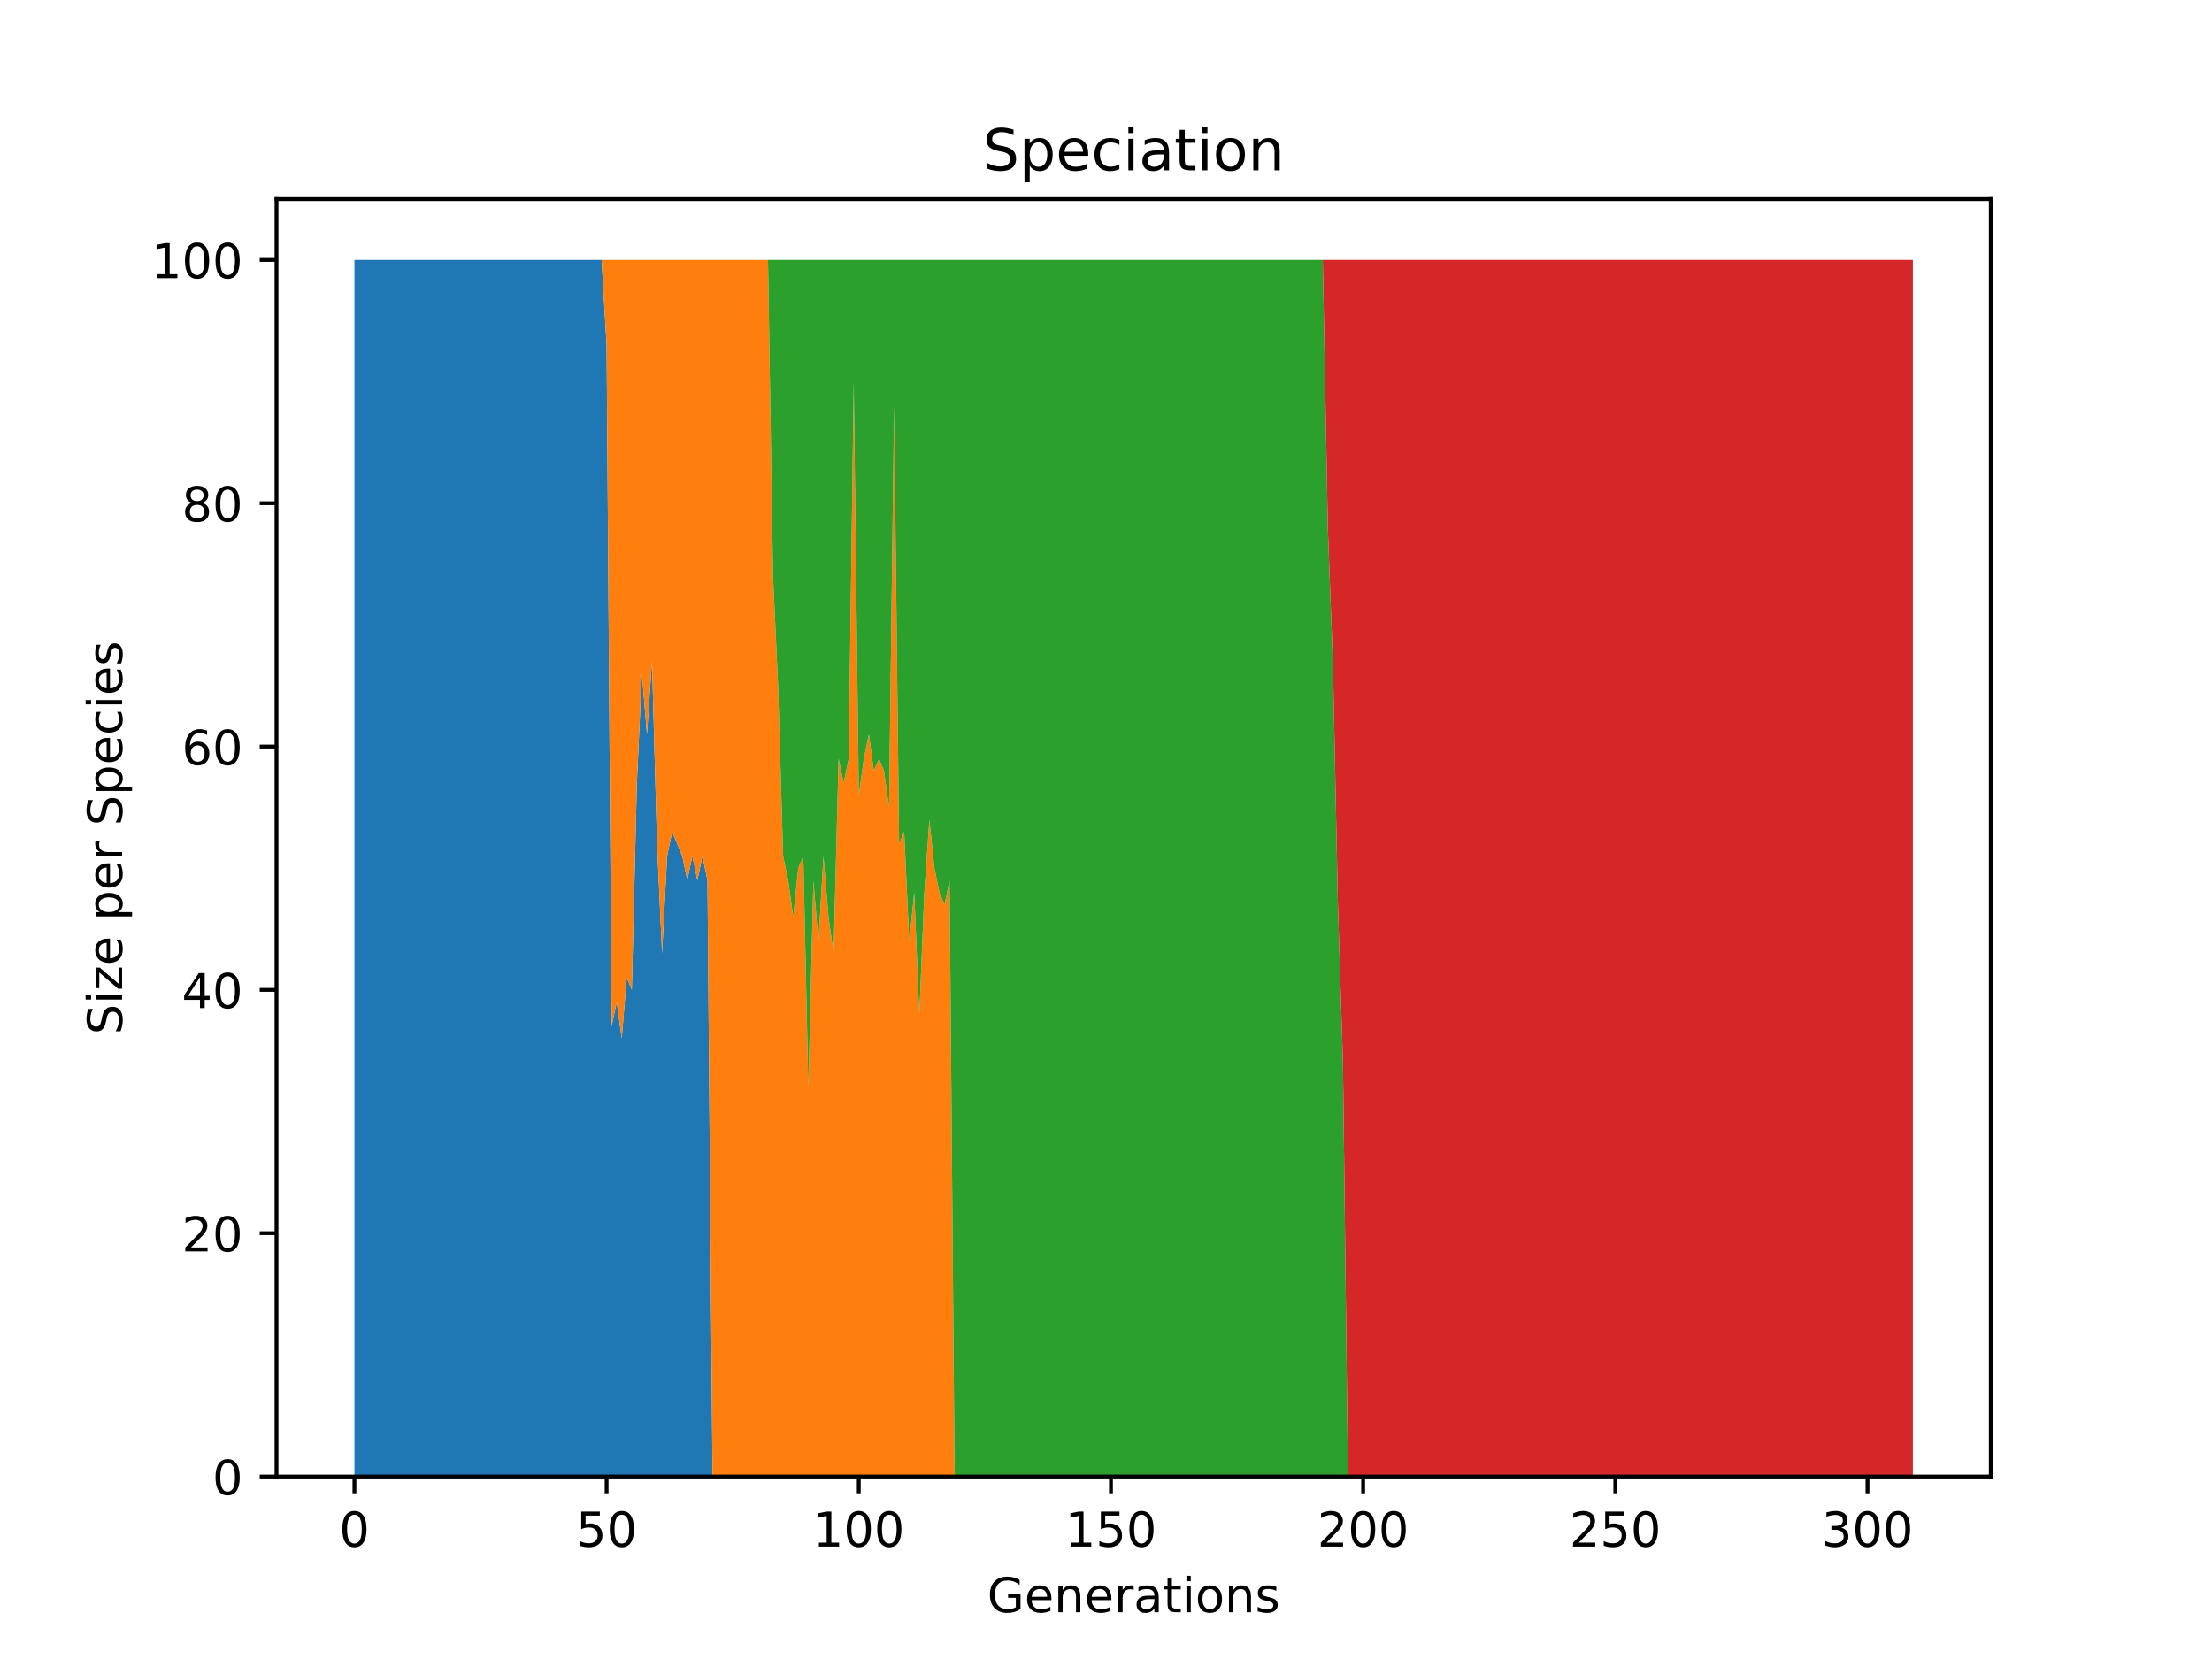 <?xml version="1.0" encoding="utf-8" standalone="no"?>
<!DOCTYPE svg PUBLIC "-//W3C//DTD SVG 1.1//EN"
  "http://www.w3.org/Graphics/SVG/1.1/DTD/svg11.dtd">
<!-- Created with matplotlib (https://matplotlib.org/) -->
<svg height="345.6pt" version="1.1" viewBox="0 0 460.8 345.6" width="460.8pt" xmlns="http://www.w3.org/2000/svg" xmlns:xlink="http://www.w3.org/1999/xlink">
 <defs>
  <style type="text/css">*{stroke-linecap:butt;stroke-linejoin:round;}</style>
 </defs>
 <g id="figure_1">
  <g id="patch_1">
   <path d="M 0 345.6 
L 460.8 345.6 
L 460.8 0 
L 0 0 
z
" style="fill:#ffffff;"/>
  </g>
  <g id="axes_1">
   <g id="patch_2">
    <path d="M 57.6 307.584 
L 414.72 307.584 
L 414.72 41.472 
L 57.6 41.472 
z
" style="fill:#ffffff;"/>
   </g>
   <g id="PolyCollection_1">
    <path clip-path="url(#pacbb75f14f)" d="M 73.833 54.144 
L 73.833 307.584 
L 74.883 307.584 
L 75.934 307.584 
L 76.985 307.584 
L 78.035 307.584 
L 79.086 307.584 
L 80.137 307.584 
L 81.187 307.584 
L 82.238 307.584 
L 83.289 307.584 
L 84.339 307.584 
L 85.39 307.584 
L 86.441 307.584 
L 87.491 307.584 
L 88.542 307.584 
L 89.593 307.584 
L 90.643 307.584 
L 91.694 307.584 
L 92.745 307.584 
L 93.795 307.584 
L 94.846 307.584 
L 95.897 307.584 
L 96.947 307.584 
L 97.998 307.584 
L 99.049 307.584 
L 100.099 307.584 
L 101.15 307.584 
L 102.201 307.584 
L 103.251 307.584 
L 104.302 307.584 
L 105.353 307.584 
L 106.403 307.584 
L 107.454 307.584 
L 108.505 307.584 
L 109.555 307.584 
L 110.606 307.584 
L 111.657 307.584 
L 112.707 307.584 
L 113.758 307.584 
L 114.809 307.584 
L 115.859 307.584 
L 116.91 307.584 
L 117.961 307.584 
L 119.011 307.584 
L 120.062 307.584 
L 121.113 307.584 
L 122.163 307.584 
L 123.214 307.584 
L 124.265 307.584 
L 125.315 307.584 
L 126.366 307.584 
L 127.416 307.584 
L 128.467 307.584 
L 129.518 307.584 
L 130.568 307.584 
L 131.619 307.584 
L 132.67 307.584 
L 133.72 307.584 
L 134.771 307.584 
L 135.822 307.584 
L 136.872 307.584 
L 137.923 307.584 
L 138.974 307.584 
L 140.024 307.584 
L 141.075 307.584 
L 142.126 307.584 
L 143.176 307.584 
L 144.227 307.584 
L 145.278 307.584 
L 146.328 307.584 
L 147.379 307.584 
L 148.43 307.584 
L 149.48 307.584 
L 150.531 307.584 
L 151.582 307.584 
L 152.632 307.584 
L 153.683 307.584 
L 154.734 307.584 
L 155.784 307.584 
L 156.835 307.584 
L 157.886 307.584 
L 158.936 307.584 
L 159.987 307.584 
L 161.038 307.584 
L 162.088 307.584 
L 163.139 307.584 
L 164.19 307.584 
L 165.24 307.584 
L 166.291 307.584 
L 167.342 307.584 
L 168.392 307.584 
L 169.443 307.584 
L 170.494 307.584 
L 171.544 307.584 
L 172.595 307.584 
L 173.646 307.584 
L 174.696 307.584 
L 175.747 307.584 
L 176.798 307.584 
L 177.848 307.584 
L 178.899 307.584 
L 179.95 307.584 
L 181 307.584 
L 182.051 307.584 
L 183.102 307.584 
L 184.152 307.584 
L 185.203 307.584 
L 186.254 307.584 
L 187.304 307.584 
L 188.355 307.584 
L 189.406 307.584 
L 190.456 307.584 
L 191.507 307.584 
L 192.558 307.584 
L 193.608 307.584 
L 194.659 307.584 
L 195.71 307.584 
L 196.76 307.584 
L 197.811 307.584 
L 198.862 307.584 
L 199.912 307.584 
L 200.963 307.584 
L 202.013 307.584 
L 203.064 307.584 
L 204.115 307.584 
L 205.165 307.584 
L 206.216 307.584 
L 207.267 307.584 
L 208.317 307.584 
L 209.368 307.584 
L 210.419 307.584 
L 211.469 307.584 
L 212.52 307.584 
L 213.571 307.584 
L 214.621 307.584 
L 215.672 307.584 
L 216.723 307.584 
L 217.773 307.584 
L 218.824 307.584 
L 219.875 307.584 
L 220.925 307.584 
L 221.976 307.584 
L 223.027 307.584 
L 224.077 307.584 
L 225.128 307.584 
L 226.179 307.584 
L 227.229 307.584 
L 228.28 307.584 
L 229.331 307.584 
L 230.381 307.584 
L 231.432 307.584 
L 232.483 307.584 
L 233.533 307.584 
L 234.584 307.584 
L 235.635 307.584 
L 236.685 307.584 
L 237.736 307.584 
L 238.787 307.584 
L 239.837 307.584 
L 240.888 307.584 
L 241.939 307.584 
L 242.989 307.584 
L 244.04 307.584 
L 245.091 307.584 
L 246.141 307.584 
L 247.192 307.584 
L 248.243 307.584 
L 249.293 307.584 
L 250.344 307.584 
L 251.395 307.584 
L 252.445 307.584 
L 253.496 307.584 
L 254.547 307.584 
L 255.597 307.584 
L 256.648 307.584 
L 257.699 307.584 
L 258.749 307.584 
L 259.8 307.584 
L 260.851 307.584 
L 261.901 307.584 
L 262.952 307.584 
L 264.003 307.584 
L 265.053 307.584 
L 266.104 307.584 
L 267.155 307.584 
L 268.205 307.584 
L 269.256 307.584 
L 270.307 307.584 
L 271.357 307.584 
L 272.408 307.584 
L 273.459 307.584 
L 274.509 307.584 
L 275.56 307.584 
L 276.61 307.584 
L 277.661 307.584 
L 278.712 307.584 
L 279.762 307.584 
L 280.813 307.584 
L 281.864 307.584 
L 282.914 307.584 
L 283.965 307.584 
L 285.016 307.584 
L 286.066 307.584 
L 287.117 307.584 
L 288.168 307.584 
L 289.218 307.584 
L 290.269 307.584 
L 291.32 307.584 
L 292.37 307.584 
L 293.421 307.584 
L 294.472 307.584 
L 295.522 307.584 
L 296.573 307.584 
L 297.624 307.584 
L 298.674 307.584 
L 299.725 307.584 
L 300.776 307.584 
L 301.826 307.584 
L 302.877 307.584 
L 303.928 307.584 
L 304.978 307.584 
L 306.029 307.584 
L 307.08 307.584 
L 308.13 307.584 
L 309.181 307.584 
L 310.232 307.584 
L 311.282 307.584 
L 312.333 307.584 
L 313.384 307.584 
L 314.434 307.584 
L 315.485 307.584 
L 316.536 307.584 
L 317.586 307.584 
L 318.637 307.584 
L 319.688 307.584 
L 320.738 307.584 
L 321.789 307.584 
L 322.84 307.584 
L 323.89 307.584 
L 324.941 307.584 
L 325.992 307.584 
L 327.042 307.584 
L 328.093 307.584 
L 329.144 307.584 
L 330.194 307.584 
L 331.245 307.584 
L 332.296 307.584 
L 333.346 307.584 
L 334.397 307.584 
L 335.448 307.584 
L 336.498 307.584 
L 337.549 307.584 
L 338.6 307.584 
L 339.65 307.584 
L 340.701 307.584 
L 341.752 307.584 
L 342.802 307.584 
L 343.853 307.584 
L 344.904 307.584 
L 345.954 307.584 
L 347.005 307.584 
L 348.055 307.584 
L 349.106 307.584 
L 350.157 307.584 
L 351.207 307.584 
L 352.258 307.584 
L 353.309 307.584 
L 354.359 307.584 
L 355.41 307.584 
L 356.461 307.584 
L 357.511 307.584 
L 358.562 307.584 
L 359.613 307.584 
L 360.663 307.584 
L 361.714 307.584 
L 362.765 307.584 
L 363.815 307.584 
L 364.866 307.584 
L 365.917 307.584 
L 366.967 307.584 
L 368.018 307.584 
L 369.069 307.584 
L 370.119 307.584 
L 371.17 307.584 
L 372.221 307.584 
L 373.271 307.584 
L 374.322 307.584 
L 375.373 307.584 
L 376.423 307.584 
L 377.474 307.584 
L 378.525 307.584 
L 379.575 307.584 
L 380.626 307.584 
L 381.677 307.584 
L 382.727 307.584 
L 383.778 307.584 
L 384.829 307.584 
L 385.879 307.584 
L 386.93 307.584 
L 387.981 307.584 
L 389.031 307.584 
L 390.082 307.584 
L 391.133 307.584 
L 392.183 307.584 
L 393.234 307.584 
L 394.285 307.584 
L 395.335 307.584 
L 396.386 307.584 
L 397.437 307.584 
L 398.487 307.584 
L 398.487 307.584 
L 398.487 307.584 
L 397.437 307.584 
L 396.386 307.584 
L 395.335 307.584 
L 394.285 307.584 
L 393.234 307.584 
L 392.183 307.584 
L 391.133 307.584 
L 390.082 307.584 
L 389.031 307.584 
L 387.981 307.584 
L 386.93 307.584 
L 385.879 307.584 
L 384.829 307.584 
L 383.778 307.584 
L 382.727 307.584 
L 381.677 307.584 
L 380.626 307.584 
L 379.575 307.584 
L 378.525 307.584 
L 377.474 307.584 
L 376.423 307.584 
L 375.373 307.584 
L 374.322 307.584 
L 373.271 307.584 
L 372.221 307.584 
L 371.17 307.584 
L 370.119 307.584 
L 369.069 307.584 
L 368.018 307.584 
L 366.967 307.584 
L 365.917 307.584 
L 364.866 307.584 
L 363.815 307.584 
L 362.765 307.584 
L 361.714 307.584 
L 360.663 307.584 
L 359.613 307.584 
L 358.562 307.584 
L 357.511 307.584 
L 356.461 307.584 
L 355.41 307.584 
L 354.359 307.584 
L 353.309 307.584 
L 352.258 307.584 
L 351.207 307.584 
L 350.157 307.584 
L 349.106 307.584 
L 348.055 307.584 
L 347.005 307.584 
L 345.954 307.584 
L 344.904 307.584 
L 343.853 307.584 
L 342.802 307.584 
L 341.752 307.584 
L 340.701 307.584 
L 339.65 307.584 
L 338.6 307.584 
L 337.549 307.584 
L 336.498 307.584 
L 335.448 307.584 
L 334.397 307.584 
L 333.346 307.584 
L 332.296 307.584 
L 331.245 307.584 
L 330.194 307.584 
L 329.144 307.584 
L 328.093 307.584 
L 327.042 307.584 
L 325.992 307.584 
L 324.941 307.584 
L 323.89 307.584 
L 322.84 307.584 
L 321.789 307.584 
L 320.738 307.584 
L 319.688 307.584 
L 318.637 307.584 
L 317.586 307.584 
L 316.536 307.584 
L 315.485 307.584 
L 314.434 307.584 
L 313.384 307.584 
L 312.333 307.584 
L 311.282 307.584 
L 310.232 307.584 
L 309.181 307.584 
L 308.13 307.584 
L 307.08 307.584 
L 306.029 307.584 
L 304.978 307.584 
L 303.928 307.584 
L 302.877 307.584 
L 301.826 307.584 
L 300.776 307.584 
L 299.725 307.584 
L 298.674 307.584 
L 297.624 307.584 
L 296.573 307.584 
L 295.522 307.584 
L 294.472 307.584 
L 293.421 307.584 
L 292.37 307.584 
L 291.32 307.584 
L 290.269 307.584 
L 289.218 307.584 
L 288.168 307.584 
L 287.117 307.584 
L 286.066 307.584 
L 285.016 307.584 
L 283.965 307.584 
L 282.914 307.584 
L 281.864 307.584 
L 280.813 307.584 
L 279.762 307.584 
L 278.712 307.584 
L 277.661 307.584 
L 276.61 307.584 
L 275.56 307.584 
L 274.509 307.584 
L 273.459 307.584 
L 272.408 307.584 
L 271.357 307.584 
L 270.307 307.584 
L 269.256 307.584 
L 268.205 307.584 
L 267.155 307.584 
L 266.104 307.584 
L 265.053 307.584 
L 264.003 307.584 
L 262.952 307.584 
L 261.901 307.584 
L 260.851 307.584 
L 259.8 307.584 
L 258.749 307.584 
L 257.699 307.584 
L 256.648 307.584 
L 255.597 307.584 
L 254.547 307.584 
L 253.496 307.584 
L 252.445 307.584 
L 251.395 307.584 
L 250.344 307.584 
L 249.293 307.584 
L 248.243 307.584 
L 247.192 307.584 
L 246.141 307.584 
L 245.091 307.584 
L 244.04 307.584 
L 242.989 307.584 
L 241.939 307.584 
L 240.888 307.584 
L 239.837 307.584 
L 238.787 307.584 
L 237.736 307.584 
L 236.685 307.584 
L 235.635 307.584 
L 234.584 307.584 
L 233.533 307.584 
L 232.483 307.584 
L 231.432 307.584 
L 230.381 307.584 
L 229.331 307.584 
L 228.28 307.584 
L 227.229 307.584 
L 226.179 307.584 
L 225.128 307.584 
L 224.077 307.584 
L 223.027 307.584 
L 221.976 307.584 
L 220.925 307.584 
L 219.875 307.584 
L 218.824 307.584 
L 217.773 307.584 
L 216.723 307.584 
L 215.672 307.584 
L 214.621 307.584 
L 213.571 307.584 
L 212.52 307.584 
L 211.469 307.584 
L 210.419 307.584 
L 209.368 307.584 
L 208.317 307.584 
L 207.267 307.584 
L 206.216 307.584 
L 205.165 307.584 
L 204.115 307.584 
L 203.064 307.584 
L 202.013 307.584 
L 200.963 307.584 
L 199.912 307.584 
L 198.862 307.584 
L 197.811 307.584 
L 196.76 307.584 
L 195.71 307.584 
L 194.659 307.584 
L 193.608 307.584 
L 192.558 307.584 
L 191.507 307.584 
L 190.456 307.584 
L 189.406 307.584 
L 188.355 307.584 
L 187.304 307.584 
L 186.254 307.584 
L 185.203 307.584 
L 184.152 307.584 
L 183.102 307.584 
L 182.051 307.584 
L 181 307.584 
L 179.95 307.584 
L 178.899 307.584 
L 177.848 307.584 
L 176.798 307.584 
L 175.747 307.584 
L 174.696 307.584 
L 173.646 307.584 
L 172.595 307.584 
L 171.544 307.584 
L 170.494 307.584 
L 169.443 307.584 
L 168.392 307.584 
L 167.342 307.584 
L 166.291 307.584 
L 165.24 307.584 
L 164.19 307.584 
L 163.139 307.584 
L 162.088 307.584 
L 161.038 307.584 
L 159.987 307.584 
L 158.936 307.584 
L 157.886 307.584 
L 156.835 307.584 
L 155.784 307.584 
L 154.734 307.584 
L 153.683 307.584 
L 152.632 307.584 
L 151.582 307.584 
L 150.531 307.584 
L 149.48 307.584 
L 148.43 307.584 
L 147.379 183.398 
L 146.328 178.33 
L 145.278 183.398 
L 144.227 178.33 
L 143.176 183.398 
L 142.126 178.33 
L 141.075 175.795 
L 140.024 173.261 
L 138.974 178.33 
L 137.923 198.605 
L 136.872 175.795 
L 135.822 137.779 
L 134.771 152.986 
L 133.72 140.314 
L 132.67 163.123 
L 131.619 206.208 
L 130.568 203.674 
L 129.518 216.346 
L 128.467 208.742 
L 127.416 213.811 
L 126.366 71.885 
L 125.315 54.144 
L 124.265 54.144 
L 123.214 54.144 
L 122.163 54.144 
L 121.113 54.144 
L 120.062 54.144 
L 119.011 54.144 
L 117.961 54.144 
L 116.91 54.144 
L 115.859 54.144 
L 114.809 54.144 
L 113.758 54.144 
L 112.707 54.144 
L 111.657 54.144 
L 110.606 54.144 
L 109.555 54.144 
L 108.505 54.144 
L 107.454 54.144 
L 106.403 54.144 
L 105.353 54.144 
L 104.302 54.144 
L 103.251 54.144 
L 102.201 54.144 
L 101.15 54.144 
L 100.099 54.144 
L 99.049 54.144 
L 97.998 54.144 
L 96.947 54.144 
L 95.897 54.144 
L 94.846 54.144 
L 93.795 54.144 
L 92.745 54.144 
L 91.694 54.144 
L 90.643 54.144 
L 89.593 54.144 
L 88.542 54.144 
L 87.491 54.144 
L 86.441 54.144 
L 85.39 54.144 
L 84.339 54.144 
L 83.289 54.144 
L 82.238 54.144 
L 81.187 54.144 
L 80.137 54.144 
L 79.086 54.144 
L 78.035 54.144 
L 76.985 54.144 
L 75.934 54.144 
L 74.883 54.144 
L 73.833 54.144 
z
" style="fill:#1f77b4;"/>
   </g>
   <g id="PolyCollection_2">
    <path clip-path="url(#pacbb75f14f)" d="M 73.833 54.144 
L 73.833 54.144 
L 74.883 54.144 
L 75.934 54.144 
L 76.985 54.144 
L 78.035 54.144 
L 79.086 54.144 
L 80.137 54.144 
L 81.187 54.144 
L 82.238 54.144 
L 83.289 54.144 
L 84.339 54.144 
L 85.39 54.144 
L 86.441 54.144 
L 87.491 54.144 
L 88.542 54.144 
L 89.593 54.144 
L 90.643 54.144 
L 91.694 54.144 
L 92.745 54.144 
L 93.795 54.144 
L 94.846 54.144 
L 95.897 54.144 
L 96.947 54.144 
L 97.998 54.144 
L 99.049 54.144 
L 100.099 54.144 
L 101.15 54.144 
L 102.201 54.144 
L 103.251 54.144 
L 104.302 54.144 
L 105.353 54.144 
L 106.403 54.144 
L 107.454 54.144 
L 108.505 54.144 
L 109.555 54.144 
L 110.606 54.144 
L 111.657 54.144 
L 112.707 54.144 
L 113.758 54.144 
L 114.809 54.144 
L 115.859 54.144 
L 116.91 54.144 
L 117.961 54.144 
L 119.011 54.144 
L 120.062 54.144 
L 121.113 54.144 
L 122.163 54.144 
L 123.214 54.144 
L 124.265 54.144 
L 125.315 54.144 
L 126.366 71.885 
L 127.416 213.811 
L 128.467 208.742 
L 129.518 216.346 
L 130.568 203.674 
L 131.619 206.208 
L 132.67 163.123 
L 133.72 140.314 
L 134.771 152.986 
L 135.822 137.779 
L 136.872 175.795 
L 137.923 198.605 
L 138.974 178.33 
L 140.024 173.261 
L 141.075 175.795 
L 142.126 178.33 
L 143.176 183.398 
L 144.227 178.33 
L 145.278 183.398 
L 146.328 178.33 
L 147.379 183.398 
L 148.43 307.584 
L 149.48 307.584 
L 150.531 307.584 
L 151.582 307.584 
L 152.632 307.584 
L 153.683 307.584 
L 154.734 307.584 
L 155.784 307.584 
L 156.835 307.584 
L 157.886 307.584 
L 158.936 307.584 
L 159.987 307.584 
L 161.038 307.584 
L 162.088 307.584 
L 163.139 307.584 
L 164.19 307.584 
L 165.24 307.584 
L 166.291 307.584 
L 167.342 307.584 
L 168.392 307.584 
L 169.443 307.584 
L 170.494 307.584 
L 171.544 307.584 
L 172.595 307.584 
L 173.646 307.584 
L 174.696 307.584 
L 175.747 307.584 
L 176.798 307.584 
L 177.848 307.584 
L 178.899 307.584 
L 179.95 307.584 
L 181 307.584 
L 182.051 307.584 
L 183.102 307.584 
L 184.152 307.584 
L 185.203 307.584 
L 186.254 307.584 
L 187.304 307.584 
L 188.355 307.584 
L 189.406 307.584 
L 190.456 307.584 
L 191.507 307.584 
L 192.558 307.584 
L 193.608 307.584 
L 194.659 307.584 
L 195.71 307.584 
L 196.76 307.584 
L 197.811 307.584 
L 198.862 307.584 
L 199.912 307.584 
L 200.963 307.584 
L 202.013 307.584 
L 203.064 307.584 
L 204.115 307.584 
L 205.165 307.584 
L 206.216 307.584 
L 207.267 307.584 
L 208.317 307.584 
L 209.368 307.584 
L 210.419 307.584 
L 211.469 307.584 
L 212.52 307.584 
L 213.571 307.584 
L 214.621 307.584 
L 215.672 307.584 
L 216.723 307.584 
L 217.773 307.584 
L 218.824 307.584 
L 219.875 307.584 
L 220.925 307.584 
L 221.976 307.584 
L 223.027 307.584 
L 224.077 307.584 
L 225.128 307.584 
L 226.179 307.584 
L 227.229 307.584 
L 228.28 307.584 
L 229.331 307.584 
L 230.381 307.584 
L 231.432 307.584 
L 232.483 307.584 
L 233.533 307.584 
L 234.584 307.584 
L 235.635 307.584 
L 236.685 307.584 
L 237.736 307.584 
L 238.787 307.584 
L 239.837 307.584 
L 240.888 307.584 
L 241.939 307.584 
L 242.989 307.584 
L 244.04 307.584 
L 245.091 307.584 
L 246.141 307.584 
L 247.192 307.584 
L 248.243 307.584 
L 249.293 307.584 
L 250.344 307.584 
L 251.395 307.584 
L 252.445 307.584 
L 253.496 307.584 
L 254.547 307.584 
L 255.597 307.584 
L 256.648 307.584 
L 257.699 307.584 
L 258.749 307.584 
L 259.8 307.584 
L 260.851 307.584 
L 261.901 307.584 
L 262.952 307.584 
L 264.003 307.584 
L 265.053 307.584 
L 266.104 307.584 
L 267.155 307.584 
L 268.205 307.584 
L 269.256 307.584 
L 270.307 307.584 
L 271.357 307.584 
L 272.408 307.584 
L 273.459 307.584 
L 274.509 307.584 
L 275.56 307.584 
L 276.61 307.584 
L 277.661 307.584 
L 278.712 307.584 
L 279.762 307.584 
L 280.813 307.584 
L 281.864 307.584 
L 282.914 307.584 
L 283.965 307.584 
L 285.016 307.584 
L 286.066 307.584 
L 287.117 307.584 
L 288.168 307.584 
L 289.218 307.584 
L 290.269 307.584 
L 291.32 307.584 
L 292.37 307.584 
L 293.421 307.584 
L 294.472 307.584 
L 295.522 307.584 
L 296.573 307.584 
L 297.624 307.584 
L 298.674 307.584 
L 299.725 307.584 
L 300.776 307.584 
L 301.826 307.584 
L 302.877 307.584 
L 303.928 307.584 
L 304.978 307.584 
L 306.029 307.584 
L 307.08 307.584 
L 308.13 307.584 
L 309.181 307.584 
L 310.232 307.584 
L 311.282 307.584 
L 312.333 307.584 
L 313.384 307.584 
L 314.434 307.584 
L 315.485 307.584 
L 316.536 307.584 
L 317.586 307.584 
L 318.637 307.584 
L 319.688 307.584 
L 320.738 307.584 
L 321.789 307.584 
L 322.84 307.584 
L 323.89 307.584 
L 324.941 307.584 
L 325.992 307.584 
L 327.042 307.584 
L 328.093 307.584 
L 329.144 307.584 
L 330.194 307.584 
L 331.245 307.584 
L 332.296 307.584 
L 333.346 307.584 
L 334.397 307.584 
L 335.448 307.584 
L 336.498 307.584 
L 337.549 307.584 
L 338.6 307.584 
L 339.65 307.584 
L 340.701 307.584 
L 341.752 307.584 
L 342.802 307.584 
L 343.853 307.584 
L 344.904 307.584 
L 345.954 307.584 
L 347.005 307.584 
L 348.055 307.584 
L 349.106 307.584 
L 350.157 307.584 
L 351.207 307.584 
L 352.258 307.584 
L 353.309 307.584 
L 354.359 307.584 
L 355.41 307.584 
L 356.461 307.584 
L 357.511 307.584 
L 358.562 307.584 
L 359.613 307.584 
L 360.663 307.584 
L 361.714 307.584 
L 362.765 307.584 
L 363.815 307.584 
L 364.866 307.584 
L 365.917 307.584 
L 366.967 307.584 
L 368.018 307.584 
L 369.069 307.584 
L 370.119 307.584 
L 371.17 307.584 
L 372.221 307.584 
L 373.271 307.584 
L 374.322 307.584 
L 375.373 307.584 
L 376.423 307.584 
L 377.474 307.584 
L 378.525 307.584 
L 379.575 307.584 
L 380.626 307.584 
L 381.677 307.584 
L 382.727 307.584 
L 383.778 307.584 
L 384.829 307.584 
L 385.879 307.584 
L 386.93 307.584 
L 387.981 307.584 
L 389.031 307.584 
L 390.082 307.584 
L 391.133 307.584 
L 392.183 307.584 
L 393.234 307.584 
L 394.285 307.584 
L 395.335 307.584 
L 396.386 307.584 
L 397.437 307.584 
L 398.487 307.584 
L 398.487 307.584 
L 398.487 307.584 
L 397.437 307.584 
L 396.386 307.584 
L 395.335 307.584 
L 394.285 307.584 
L 393.234 307.584 
L 392.183 307.584 
L 391.133 307.584 
L 390.082 307.584 
L 389.031 307.584 
L 387.981 307.584 
L 386.93 307.584 
L 385.879 307.584 
L 384.829 307.584 
L 383.778 307.584 
L 382.727 307.584 
L 381.677 307.584 
L 380.626 307.584 
L 379.575 307.584 
L 378.525 307.584 
L 377.474 307.584 
L 376.423 307.584 
L 375.373 307.584 
L 374.322 307.584 
L 373.271 307.584 
L 372.221 307.584 
L 371.17 307.584 
L 370.119 307.584 
L 369.069 307.584 
L 368.018 307.584 
L 366.967 307.584 
L 365.917 307.584 
L 364.866 307.584 
L 363.815 307.584 
L 362.765 307.584 
L 361.714 307.584 
L 360.663 307.584 
L 359.613 307.584 
L 358.562 307.584 
L 357.511 307.584 
L 356.461 307.584 
L 355.41 307.584 
L 354.359 307.584 
L 353.309 307.584 
L 352.258 307.584 
L 351.207 307.584 
L 350.157 307.584 
L 349.106 307.584 
L 348.055 307.584 
L 347.005 307.584 
L 345.954 307.584 
L 344.904 307.584 
L 343.853 307.584 
L 342.802 307.584 
L 341.752 307.584 
L 340.701 307.584 
L 339.65 307.584 
L 338.6 307.584 
L 337.549 307.584 
L 336.498 307.584 
L 335.448 307.584 
L 334.397 307.584 
L 333.346 307.584 
L 332.296 307.584 
L 331.245 307.584 
L 330.194 307.584 
L 329.144 307.584 
L 328.093 307.584 
L 327.042 307.584 
L 325.992 307.584 
L 324.941 307.584 
L 323.89 307.584 
L 322.84 307.584 
L 321.789 307.584 
L 320.738 307.584 
L 319.688 307.584 
L 318.637 307.584 
L 317.586 307.584 
L 316.536 307.584 
L 315.485 307.584 
L 314.434 307.584 
L 313.384 307.584 
L 312.333 307.584 
L 311.282 307.584 
L 310.232 307.584 
L 309.181 307.584 
L 308.13 307.584 
L 307.08 307.584 
L 306.029 307.584 
L 304.978 307.584 
L 303.928 307.584 
L 302.877 307.584 
L 301.826 307.584 
L 300.776 307.584 
L 299.725 307.584 
L 298.674 307.584 
L 297.624 307.584 
L 296.573 307.584 
L 295.522 307.584 
L 294.472 307.584 
L 293.421 307.584 
L 292.37 307.584 
L 291.32 307.584 
L 290.269 307.584 
L 289.218 307.584 
L 288.168 307.584 
L 287.117 307.584 
L 286.066 307.584 
L 285.016 307.584 
L 283.965 307.584 
L 282.914 307.584 
L 281.864 307.584 
L 280.813 307.584 
L 279.762 307.584 
L 278.712 307.584 
L 277.661 307.584 
L 276.61 307.584 
L 275.56 307.584 
L 274.509 307.584 
L 273.459 307.584 
L 272.408 307.584 
L 271.357 307.584 
L 270.307 307.584 
L 269.256 307.584 
L 268.205 307.584 
L 267.155 307.584 
L 266.104 307.584 
L 265.053 307.584 
L 264.003 307.584 
L 262.952 307.584 
L 261.901 307.584 
L 260.851 307.584 
L 259.8 307.584 
L 258.749 307.584 
L 257.699 307.584 
L 256.648 307.584 
L 255.597 307.584 
L 254.547 307.584 
L 253.496 307.584 
L 252.445 307.584 
L 251.395 307.584 
L 250.344 307.584 
L 249.293 307.584 
L 248.243 307.584 
L 247.192 307.584 
L 246.141 307.584 
L 245.091 307.584 
L 244.04 307.584 
L 242.989 307.584 
L 241.939 307.584 
L 240.888 307.584 
L 239.837 307.584 
L 238.787 307.584 
L 237.736 307.584 
L 236.685 307.584 
L 235.635 307.584 
L 234.584 307.584 
L 233.533 307.584 
L 232.483 307.584 
L 231.432 307.584 
L 230.381 307.584 
L 229.331 307.584 
L 228.28 307.584 
L 227.229 307.584 
L 226.179 307.584 
L 225.128 307.584 
L 224.077 307.584 
L 223.027 307.584 
L 221.976 307.584 
L 220.925 307.584 
L 219.875 307.584 
L 218.824 307.584 
L 217.773 307.584 
L 216.723 307.584 
L 215.672 307.584 
L 214.621 307.584 
L 213.571 307.584 
L 212.52 307.584 
L 211.469 307.584 
L 210.419 307.584 
L 209.368 307.584 
L 208.317 307.584 
L 207.267 307.584 
L 206.216 307.584 
L 205.165 307.584 
L 204.115 307.584 
L 203.064 307.584 
L 202.013 307.584 
L 200.963 307.584 
L 199.912 307.584 
L 198.862 307.584 
L 197.811 183.398 
L 196.76 188.467 
L 195.71 185.933 
L 194.659 180.864 
L 193.608 170.726 
L 192.558 185.933 
L 191.507 211.277 
L 190.456 185.933 
L 189.406 196.07 
L 188.355 173.261 
L 187.304 175.795 
L 186.254 84.557 
L 185.203 168.192 
L 184.152 160.589 
L 183.102 158.054 
L 182.051 160.589 
L 181 152.986 
L 179.95 158.054 
L 178.899 165.658 
L 177.848 79.488 
L 176.798 158.054 
L 175.747 163.123 
L 174.696 158.054 
L 173.646 198.605 
L 172.595 191.002 
L 171.544 178.33 
L 170.494 196.07 
L 169.443 183.398 
L 168.392 226.483 
L 167.342 178.33 
L 166.291 180.864 
L 165.24 191.002 
L 164.19 183.398 
L 163.139 178.33 
L 162.088 142.848 
L 161.038 120.038 
L 159.987 54.144 
L 158.936 54.144 
L 157.886 54.144 
L 156.835 54.144 
L 155.784 54.144 
L 154.734 54.144 
L 153.683 54.144 
L 152.632 54.144 
L 151.582 54.144 
L 150.531 54.144 
L 149.48 54.144 
L 148.43 54.144 
L 147.379 54.144 
L 146.328 54.144 
L 145.278 54.144 
L 144.227 54.144 
L 143.176 54.144 
L 142.126 54.144 
L 141.075 54.144 
L 140.024 54.144 
L 138.974 54.144 
L 137.923 54.144 
L 136.872 54.144 
L 135.822 54.144 
L 134.771 54.144 
L 133.72 54.144 
L 132.67 54.144 
L 131.619 54.144 
L 130.568 54.144 
L 129.518 54.144 
L 128.467 54.144 
L 127.416 54.144 
L 126.366 54.144 
L 125.315 54.144 
L 124.265 54.144 
L 123.214 54.144 
L 122.163 54.144 
L 121.113 54.144 
L 120.062 54.144 
L 119.011 54.144 
L 117.961 54.144 
L 116.91 54.144 
L 115.859 54.144 
L 114.809 54.144 
L 113.758 54.144 
L 112.707 54.144 
L 111.657 54.144 
L 110.606 54.144 
L 109.555 54.144 
L 108.505 54.144 
L 107.454 54.144 
L 106.403 54.144 
L 105.353 54.144 
L 104.302 54.144 
L 103.251 54.144 
L 102.201 54.144 
L 101.15 54.144 
L 100.099 54.144 
L 99.049 54.144 
L 97.998 54.144 
L 96.947 54.144 
L 95.897 54.144 
L 94.846 54.144 
L 93.795 54.144 
L 92.745 54.144 
L 91.694 54.144 
L 90.643 54.144 
L 89.593 54.144 
L 88.542 54.144 
L 87.491 54.144 
L 86.441 54.144 
L 85.39 54.144 
L 84.339 54.144 
L 83.289 54.144 
L 82.238 54.144 
L 81.187 54.144 
L 80.137 54.144 
L 79.086 54.144 
L 78.035 54.144 
L 76.985 54.144 
L 75.934 54.144 
L 74.883 54.144 
L 73.833 54.144 
z
" style="fill:#ff7f0e;"/>
   </g>
   <g id="PolyCollection_3">
    <path clip-path="url(#pacbb75f14f)" d="M 73.833 54.144 
L 73.833 54.144 
L 74.883 54.144 
L 75.934 54.144 
L 76.985 54.144 
L 78.035 54.144 
L 79.086 54.144 
L 80.137 54.144 
L 81.187 54.144 
L 82.238 54.144 
L 83.289 54.144 
L 84.339 54.144 
L 85.39 54.144 
L 86.441 54.144 
L 87.491 54.144 
L 88.542 54.144 
L 89.593 54.144 
L 90.643 54.144 
L 91.694 54.144 
L 92.745 54.144 
L 93.795 54.144 
L 94.846 54.144 
L 95.897 54.144 
L 96.947 54.144 
L 97.998 54.144 
L 99.049 54.144 
L 100.099 54.144 
L 101.15 54.144 
L 102.201 54.144 
L 103.251 54.144 
L 104.302 54.144 
L 105.353 54.144 
L 106.403 54.144 
L 107.454 54.144 
L 108.505 54.144 
L 109.555 54.144 
L 110.606 54.144 
L 111.657 54.144 
L 112.707 54.144 
L 113.758 54.144 
L 114.809 54.144 
L 115.859 54.144 
L 116.91 54.144 
L 117.961 54.144 
L 119.011 54.144 
L 120.062 54.144 
L 121.113 54.144 
L 122.163 54.144 
L 123.214 54.144 
L 124.265 54.144 
L 125.315 54.144 
L 126.366 54.144 
L 127.416 54.144 
L 128.467 54.144 
L 129.518 54.144 
L 130.568 54.144 
L 131.619 54.144 
L 132.67 54.144 
L 133.72 54.144 
L 134.771 54.144 
L 135.822 54.144 
L 136.872 54.144 
L 137.923 54.144 
L 138.974 54.144 
L 140.024 54.144 
L 141.075 54.144 
L 142.126 54.144 
L 143.176 54.144 
L 144.227 54.144 
L 145.278 54.144 
L 146.328 54.144 
L 147.379 54.144 
L 148.43 54.144 
L 149.48 54.144 
L 150.531 54.144 
L 151.582 54.144 
L 152.632 54.144 
L 153.683 54.144 
L 154.734 54.144 
L 155.784 54.144 
L 156.835 54.144 
L 157.886 54.144 
L 158.936 54.144 
L 159.987 54.144 
L 161.038 120.038 
L 162.088 142.848 
L 163.139 178.33 
L 164.19 183.398 
L 165.24 191.002 
L 166.291 180.864 
L 167.342 178.33 
L 168.392 226.483 
L 169.443 183.398 
L 170.494 196.07 
L 171.544 178.33 
L 172.595 191.002 
L 173.646 198.605 
L 174.696 158.054 
L 175.747 163.123 
L 176.798 158.054 
L 177.848 79.488 
L 178.899 165.658 
L 179.95 158.054 
L 181 152.986 
L 182.051 160.589 
L 183.102 158.054 
L 184.152 160.589 
L 185.203 168.192 
L 186.254 84.557 
L 187.304 175.795 
L 188.355 173.261 
L 189.406 196.07 
L 190.456 185.933 
L 191.507 211.277 
L 192.558 185.933 
L 193.608 170.726 
L 194.659 180.864 
L 195.71 185.933 
L 196.76 188.467 
L 197.811 183.398 
L 198.862 307.584 
L 199.912 307.584 
L 200.963 307.584 
L 202.013 307.584 
L 203.064 307.584 
L 204.115 307.584 
L 205.165 307.584 
L 206.216 307.584 
L 207.267 307.584 
L 208.317 307.584 
L 209.368 307.584 
L 210.419 307.584 
L 211.469 307.584 
L 212.52 307.584 
L 213.571 307.584 
L 214.621 307.584 
L 215.672 307.584 
L 216.723 307.584 
L 217.773 307.584 
L 218.824 307.584 
L 219.875 307.584 
L 220.925 307.584 
L 221.976 307.584 
L 223.027 307.584 
L 224.077 307.584 
L 225.128 307.584 
L 226.179 307.584 
L 227.229 307.584 
L 228.28 307.584 
L 229.331 307.584 
L 230.381 307.584 
L 231.432 307.584 
L 232.483 307.584 
L 233.533 307.584 
L 234.584 307.584 
L 235.635 307.584 
L 236.685 307.584 
L 237.736 307.584 
L 238.787 307.584 
L 239.837 307.584 
L 240.888 307.584 
L 241.939 307.584 
L 242.989 307.584 
L 244.04 307.584 
L 245.091 307.584 
L 246.141 307.584 
L 247.192 307.584 
L 248.243 307.584 
L 249.293 307.584 
L 250.344 307.584 
L 251.395 307.584 
L 252.445 307.584 
L 253.496 307.584 
L 254.547 307.584 
L 255.597 307.584 
L 256.648 307.584 
L 257.699 307.584 
L 258.749 307.584 
L 259.8 307.584 
L 260.851 307.584 
L 261.901 307.584 
L 262.952 307.584 
L 264.003 307.584 
L 265.053 307.584 
L 266.104 307.584 
L 267.155 307.584 
L 268.205 307.584 
L 269.256 307.584 
L 270.307 307.584 
L 271.357 307.584 
L 272.408 307.584 
L 273.459 307.584 
L 274.509 307.584 
L 275.56 307.584 
L 276.61 307.584 
L 277.661 307.584 
L 278.712 307.584 
L 279.762 307.584 
L 280.813 307.584 
L 281.864 307.584 
L 282.914 307.584 
L 283.965 307.584 
L 285.016 307.584 
L 286.066 307.584 
L 287.117 307.584 
L 288.168 307.584 
L 289.218 307.584 
L 290.269 307.584 
L 291.32 307.584 
L 292.37 307.584 
L 293.421 307.584 
L 294.472 307.584 
L 295.522 307.584 
L 296.573 307.584 
L 297.624 307.584 
L 298.674 307.584 
L 299.725 307.584 
L 300.776 307.584 
L 301.826 307.584 
L 302.877 307.584 
L 303.928 307.584 
L 304.978 307.584 
L 306.029 307.584 
L 307.08 307.584 
L 308.13 307.584 
L 309.181 307.584 
L 310.232 307.584 
L 311.282 307.584 
L 312.333 307.584 
L 313.384 307.584 
L 314.434 307.584 
L 315.485 307.584 
L 316.536 307.584 
L 317.586 307.584 
L 318.637 307.584 
L 319.688 307.584 
L 320.738 307.584 
L 321.789 307.584 
L 322.84 307.584 
L 323.89 307.584 
L 324.941 307.584 
L 325.992 307.584 
L 327.042 307.584 
L 328.093 307.584 
L 329.144 307.584 
L 330.194 307.584 
L 331.245 307.584 
L 332.296 307.584 
L 333.346 307.584 
L 334.397 307.584 
L 335.448 307.584 
L 336.498 307.584 
L 337.549 307.584 
L 338.6 307.584 
L 339.65 307.584 
L 340.701 307.584 
L 341.752 307.584 
L 342.802 307.584 
L 343.853 307.584 
L 344.904 307.584 
L 345.954 307.584 
L 347.005 307.584 
L 348.055 307.584 
L 349.106 307.584 
L 350.157 307.584 
L 351.207 307.584 
L 352.258 307.584 
L 353.309 307.584 
L 354.359 307.584 
L 355.41 307.584 
L 356.461 307.584 
L 357.511 307.584 
L 358.562 307.584 
L 359.613 307.584 
L 360.663 307.584 
L 361.714 307.584 
L 362.765 307.584 
L 363.815 307.584 
L 364.866 307.584 
L 365.917 307.584 
L 366.967 307.584 
L 368.018 307.584 
L 369.069 307.584 
L 370.119 307.584 
L 371.17 307.584 
L 372.221 307.584 
L 373.271 307.584 
L 374.322 307.584 
L 375.373 307.584 
L 376.423 307.584 
L 377.474 307.584 
L 378.525 307.584 
L 379.575 307.584 
L 380.626 307.584 
L 381.677 307.584 
L 382.727 307.584 
L 383.778 307.584 
L 384.829 307.584 
L 385.879 307.584 
L 386.93 307.584 
L 387.981 307.584 
L 389.031 307.584 
L 390.082 307.584 
L 391.133 307.584 
L 392.183 307.584 
L 393.234 307.584 
L 394.285 307.584 
L 395.335 307.584 
L 396.386 307.584 
L 397.437 307.584 
L 398.487 307.584 
L 398.487 307.584 
L 398.487 307.584 
L 397.437 307.584 
L 396.386 307.584 
L 395.335 307.584 
L 394.285 307.584 
L 393.234 307.584 
L 392.183 307.584 
L 391.133 307.584 
L 390.082 307.584 
L 389.031 307.584 
L 387.981 307.584 
L 386.93 307.584 
L 385.879 307.584 
L 384.829 307.584 
L 383.778 307.584 
L 382.727 307.584 
L 381.677 307.584 
L 380.626 307.584 
L 379.575 307.584 
L 378.525 307.584 
L 377.474 307.584 
L 376.423 307.584 
L 375.373 307.584 
L 374.322 307.584 
L 373.271 307.584 
L 372.221 307.584 
L 371.17 307.584 
L 370.119 307.584 
L 369.069 307.584 
L 368.018 307.584 
L 366.967 307.584 
L 365.917 307.584 
L 364.866 307.584 
L 363.815 307.584 
L 362.765 307.584 
L 361.714 307.584 
L 360.663 307.584 
L 359.613 307.584 
L 358.562 307.584 
L 357.511 307.584 
L 356.461 307.584 
L 355.41 307.584 
L 354.359 307.584 
L 353.309 307.584 
L 352.258 307.584 
L 351.207 307.584 
L 350.157 307.584 
L 349.106 307.584 
L 348.055 307.584 
L 347.005 307.584 
L 345.954 307.584 
L 344.904 307.584 
L 343.853 307.584 
L 342.802 307.584 
L 341.752 307.584 
L 340.701 307.584 
L 339.65 307.584 
L 338.6 307.584 
L 337.549 307.584 
L 336.498 307.584 
L 335.448 307.584 
L 334.397 307.584 
L 333.346 307.584 
L 332.296 307.584 
L 331.245 307.584 
L 330.194 307.584 
L 329.144 307.584 
L 328.093 307.584 
L 327.042 307.584 
L 325.992 307.584 
L 324.941 307.584 
L 323.89 307.584 
L 322.84 307.584 
L 321.789 307.584 
L 320.738 307.584 
L 319.688 307.584 
L 318.637 307.584 
L 317.586 307.584 
L 316.536 307.584 
L 315.485 307.584 
L 314.434 307.584 
L 313.384 307.584 
L 312.333 307.584 
L 311.282 307.584 
L 310.232 307.584 
L 309.181 307.584 
L 308.13 307.584 
L 307.08 307.584 
L 306.029 307.584 
L 304.978 307.584 
L 303.928 307.584 
L 302.877 307.584 
L 301.826 307.584 
L 300.776 307.584 
L 299.725 307.584 
L 298.674 307.584 
L 297.624 307.584 
L 296.573 307.584 
L 295.522 307.584 
L 294.472 307.584 
L 293.421 307.584 
L 292.37 307.584 
L 291.32 307.584 
L 290.269 307.584 
L 289.218 307.584 
L 288.168 307.584 
L 287.117 307.584 
L 286.066 307.584 
L 285.016 307.584 
L 283.965 307.584 
L 282.914 307.584 
L 281.864 307.584 
L 280.813 307.584 
L 279.762 221.414 
L 278.712 188.467 
L 277.661 137.779 
L 276.61 109.901 
L 275.56 54.144 
L 274.509 54.144 
L 273.459 54.144 
L 272.408 54.144 
L 271.357 54.144 
L 270.307 54.144 
L 269.256 54.144 
L 268.205 54.144 
L 267.155 54.144 
L 266.104 54.144 
L 265.053 54.144 
L 264.003 54.144 
L 262.952 54.144 
L 261.901 54.144 
L 260.851 54.144 
L 259.8 54.144 
L 258.749 54.144 
L 257.699 54.144 
L 256.648 54.144 
L 255.597 54.144 
L 254.547 54.144 
L 253.496 54.144 
L 252.445 54.144 
L 251.395 54.144 
L 250.344 54.144 
L 249.293 54.144 
L 248.243 54.144 
L 247.192 54.144 
L 246.141 54.144 
L 245.091 54.144 
L 244.04 54.144 
L 242.989 54.144 
L 241.939 54.144 
L 240.888 54.144 
L 239.837 54.144 
L 238.787 54.144 
L 237.736 54.144 
L 236.685 54.144 
L 235.635 54.144 
L 234.584 54.144 
L 233.533 54.144 
L 232.483 54.144 
L 231.432 54.144 
L 230.381 54.144 
L 229.331 54.144 
L 228.28 54.144 
L 227.229 54.144 
L 226.179 54.144 
L 225.128 54.144 
L 224.077 54.144 
L 223.027 54.144 
L 221.976 54.144 
L 220.925 54.144 
L 219.875 54.144 
L 218.824 54.144 
L 217.773 54.144 
L 216.723 54.144 
L 215.672 54.144 
L 214.621 54.144 
L 213.571 54.144 
L 212.52 54.144 
L 211.469 54.144 
L 210.419 54.144 
L 209.368 54.144 
L 208.317 54.144 
L 207.267 54.144 
L 206.216 54.144 
L 205.165 54.144 
L 204.115 54.144 
L 203.064 54.144 
L 202.013 54.144 
L 200.963 54.144 
L 199.912 54.144 
L 198.862 54.144 
L 197.811 54.144 
L 196.76 54.144 
L 195.71 54.144 
L 194.659 54.144 
L 193.608 54.144 
L 192.558 54.144 
L 191.507 54.144 
L 190.456 54.144 
L 189.406 54.144 
L 188.355 54.144 
L 187.304 54.144 
L 186.254 54.144 
L 185.203 54.144 
L 184.152 54.144 
L 183.102 54.144 
L 182.051 54.144 
L 181 54.144 
L 179.95 54.144 
L 178.899 54.144 
L 177.848 54.144 
L 176.798 54.144 
L 175.747 54.144 
L 174.696 54.144 
L 173.646 54.144 
L 172.595 54.144 
L 171.544 54.144 
L 170.494 54.144 
L 169.443 54.144 
L 168.392 54.144 
L 167.342 54.144 
L 166.291 54.144 
L 165.24 54.144 
L 164.19 54.144 
L 163.139 54.144 
L 162.088 54.144 
L 161.038 54.144 
L 159.987 54.144 
L 158.936 54.144 
L 157.886 54.144 
L 156.835 54.144 
L 155.784 54.144 
L 154.734 54.144 
L 153.683 54.144 
L 152.632 54.144 
L 151.582 54.144 
L 150.531 54.144 
L 149.48 54.144 
L 148.43 54.144 
L 147.379 54.144 
L 146.328 54.144 
L 145.278 54.144 
L 144.227 54.144 
L 143.176 54.144 
L 142.126 54.144 
L 141.075 54.144 
L 140.024 54.144 
L 138.974 54.144 
L 137.923 54.144 
L 136.872 54.144 
L 135.822 54.144 
L 134.771 54.144 
L 133.72 54.144 
L 132.67 54.144 
L 131.619 54.144 
L 130.568 54.144 
L 129.518 54.144 
L 128.467 54.144 
L 127.416 54.144 
L 126.366 54.144 
L 125.315 54.144 
L 124.265 54.144 
L 123.214 54.144 
L 122.163 54.144 
L 121.113 54.144 
L 120.062 54.144 
L 119.011 54.144 
L 117.961 54.144 
L 116.91 54.144 
L 115.859 54.144 
L 114.809 54.144 
L 113.758 54.144 
L 112.707 54.144 
L 111.657 54.144 
L 110.606 54.144 
L 109.555 54.144 
L 108.505 54.144 
L 107.454 54.144 
L 106.403 54.144 
L 105.353 54.144 
L 104.302 54.144 
L 103.251 54.144 
L 102.201 54.144 
L 101.15 54.144 
L 100.099 54.144 
L 99.049 54.144 
L 97.998 54.144 
L 96.947 54.144 
L 95.897 54.144 
L 94.846 54.144 
L 93.795 54.144 
L 92.745 54.144 
L 91.694 54.144 
L 90.643 54.144 
L 89.593 54.144 
L 88.542 54.144 
L 87.491 54.144 
L 86.441 54.144 
L 85.39 54.144 
L 84.339 54.144 
L 83.289 54.144 
L 82.238 54.144 
L 81.187 54.144 
L 80.137 54.144 
L 79.086 54.144 
L 78.035 54.144 
L 76.985 54.144 
L 75.934 54.144 
L 74.883 54.144 
L 73.833 54.144 
z
" style="fill:#2ca02c;"/>
   </g>
   <g id="PolyCollection_4">
    <path clip-path="url(#pacbb75f14f)" d="M 73.833 54.144 
L 73.833 54.144 
L 74.883 54.144 
L 75.934 54.144 
L 76.985 54.144 
L 78.035 54.144 
L 79.086 54.144 
L 80.137 54.144 
L 81.187 54.144 
L 82.238 54.144 
L 83.289 54.144 
L 84.339 54.144 
L 85.39 54.144 
L 86.441 54.144 
L 87.491 54.144 
L 88.542 54.144 
L 89.593 54.144 
L 90.643 54.144 
L 91.694 54.144 
L 92.745 54.144 
L 93.795 54.144 
L 94.846 54.144 
L 95.897 54.144 
L 96.947 54.144 
L 97.998 54.144 
L 99.049 54.144 
L 100.099 54.144 
L 101.15 54.144 
L 102.201 54.144 
L 103.251 54.144 
L 104.302 54.144 
L 105.353 54.144 
L 106.403 54.144 
L 107.454 54.144 
L 108.505 54.144 
L 109.555 54.144 
L 110.606 54.144 
L 111.657 54.144 
L 112.707 54.144 
L 113.758 54.144 
L 114.809 54.144 
L 115.859 54.144 
L 116.91 54.144 
L 117.961 54.144 
L 119.011 54.144 
L 120.062 54.144 
L 121.113 54.144 
L 122.163 54.144 
L 123.214 54.144 
L 124.265 54.144 
L 125.315 54.144 
L 126.366 54.144 
L 127.416 54.144 
L 128.467 54.144 
L 129.518 54.144 
L 130.568 54.144 
L 131.619 54.144 
L 132.67 54.144 
L 133.72 54.144 
L 134.771 54.144 
L 135.822 54.144 
L 136.872 54.144 
L 137.923 54.144 
L 138.974 54.144 
L 140.024 54.144 
L 141.075 54.144 
L 142.126 54.144 
L 143.176 54.144 
L 144.227 54.144 
L 145.278 54.144 
L 146.328 54.144 
L 147.379 54.144 
L 148.43 54.144 
L 149.48 54.144 
L 150.531 54.144 
L 151.582 54.144 
L 152.632 54.144 
L 153.683 54.144 
L 154.734 54.144 
L 155.784 54.144 
L 156.835 54.144 
L 157.886 54.144 
L 158.936 54.144 
L 159.987 54.144 
L 161.038 54.144 
L 162.088 54.144 
L 163.139 54.144 
L 164.19 54.144 
L 165.24 54.144 
L 166.291 54.144 
L 167.342 54.144 
L 168.392 54.144 
L 169.443 54.144 
L 170.494 54.144 
L 171.544 54.144 
L 172.595 54.144 
L 173.646 54.144 
L 174.696 54.144 
L 175.747 54.144 
L 176.798 54.144 
L 177.848 54.144 
L 178.899 54.144 
L 179.95 54.144 
L 181 54.144 
L 182.051 54.144 
L 183.102 54.144 
L 184.152 54.144 
L 185.203 54.144 
L 186.254 54.144 
L 187.304 54.144 
L 188.355 54.144 
L 189.406 54.144 
L 190.456 54.144 
L 191.507 54.144 
L 192.558 54.144 
L 193.608 54.144 
L 194.659 54.144 
L 195.71 54.144 
L 196.76 54.144 
L 197.811 54.144 
L 198.862 54.144 
L 199.912 54.144 
L 200.963 54.144 
L 202.013 54.144 
L 203.064 54.144 
L 204.115 54.144 
L 205.165 54.144 
L 206.216 54.144 
L 207.267 54.144 
L 208.317 54.144 
L 209.368 54.144 
L 210.419 54.144 
L 211.469 54.144 
L 212.52 54.144 
L 213.571 54.144 
L 214.621 54.144 
L 215.672 54.144 
L 216.723 54.144 
L 217.773 54.144 
L 218.824 54.144 
L 219.875 54.144 
L 220.925 54.144 
L 221.976 54.144 
L 223.027 54.144 
L 224.077 54.144 
L 225.128 54.144 
L 226.179 54.144 
L 227.229 54.144 
L 228.28 54.144 
L 229.331 54.144 
L 230.381 54.144 
L 231.432 54.144 
L 232.483 54.144 
L 233.533 54.144 
L 234.584 54.144 
L 235.635 54.144 
L 236.685 54.144 
L 237.736 54.144 
L 238.787 54.144 
L 239.837 54.144 
L 240.888 54.144 
L 241.939 54.144 
L 242.989 54.144 
L 244.04 54.144 
L 245.091 54.144 
L 246.141 54.144 
L 247.192 54.144 
L 248.243 54.144 
L 249.293 54.144 
L 250.344 54.144 
L 251.395 54.144 
L 252.445 54.144 
L 253.496 54.144 
L 254.547 54.144 
L 255.597 54.144 
L 256.648 54.144 
L 257.699 54.144 
L 258.749 54.144 
L 259.8 54.144 
L 260.851 54.144 
L 261.901 54.144 
L 262.952 54.144 
L 264.003 54.144 
L 265.053 54.144 
L 266.104 54.144 
L 267.155 54.144 
L 268.205 54.144 
L 269.256 54.144 
L 270.307 54.144 
L 271.357 54.144 
L 272.408 54.144 
L 273.459 54.144 
L 274.509 54.144 
L 275.56 54.144 
L 276.61 109.901 
L 277.661 137.779 
L 278.712 188.467 
L 279.762 221.414 
L 280.813 307.584 
L 281.864 307.584 
L 282.914 307.584 
L 283.965 307.584 
L 285.016 307.584 
L 286.066 307.584 
L 287.117 307.584 
L 288.168 307.584 
L 289.218 307.584 
L 290.269 307.584 
L 291.32 307.584 
L 292.37 307.584 
L 293.421 307.584 
L 294.472 307.584 
L 295.522 307.584 
L 296.573 307.584 
L 297.624 307.584 
L 298.674 307.584 
L 299.725 307.584 
L 300.776 307.584 
L 301.826 307.584 
L 302.877 307.584 
L 303.928 307.584 
L 304.978 307.584 
L 306.029 307.584 
L 307.08 307.584 
L 308.13 307.584 
L 309.181 307.584 
L 310.232 307.584 
L 311.282 307.584 
L 312.333 307.584 
L 313.384 307.584 
L 314.434 307.584 
L 315.485 307.584 
L 316.536 307.584 
L 317.586 307.584 
L 318.637 307.584 
L 319.688 307.584 
L 320.738 307.584 
L 321.789 307.584 
L 322.84 307.584 
L 323.89 307.584 
L 324.941 307.584 
L 325.992 307.584 
L 327.042 307.584 
L 328.093 307.584 
L 329.144 307.584 
L 330.194 307.584 
L 331.245 307.584 
L 332.296 307.584 
L 333.346 307.584 
L 334.397 307.584 
L 335.448 307.584 
L 336.498 307.584 
L 337.549 307.584 
L 338.6 307.584 
L 339.65 307.584 
L 340.701 307.584 
L 341.752 307.584 
L 342.802 307.584 
L 343.853 307.584 
L 344.904 307.584 
L 345.954 307.584 
L 347.005 307.584 
L 348.055 307.584 
L 349.106 307.584 
L 350.157 307.584 
L 351.207 307.584 
L 352.258 307.584 
L 353.309 307.584 
L 354.359 307.584 
L 355.41 307.584 
L 356.461 307.584 
L 357.511 307.584 
L 358.562 307.584 
L 359.613 307.584 
L 360.663 307.584 
L 361.714 307.584 
L 362.765 307.584 
L 363.815 307.584 
L 364.866 307.584 
L 365.917 307.584 
L 366.967 307.584 
L 368.018 307.584 
L 369.069 307.584 
L 370.119 307.584 
L 371.17 307.584 
L 372.221 307.584 
L 373.271 307.584 
L 374.322 307.584 
L 375.373 307.584 
L 376.423 307.584 
L 377.474 307.584 
L 378.525 307.584 
L 379.575 307.584 
L 380.626 307.584 
L 381.677 307.584 
L 382.727 307.584 
L 383.778 307.584 
L 384.829 307.584 
L 385.879 307.584 
L 386.93 307.584 
L 387.981 307.584 
L 389.031 307.584 
L 390.082 307.584 
L 391.133 307.584 
L 392.183 307.584 
L 393.234 307.584 
L 394.285 307.584 
L 395.335 307.584 
L 396.386 307.584 
L 397.437 307.584 
L 398.487 307.584 
L 398.487 54.144 
L 398.487 54.144 
L 397.437 54.144 
L 396.386 54.144 
L 395.335 54.144 
L 394.285 54.144 
L 393.234 54.144 
L 392.183 54.144 
L 391.133 54.144 
L 390.082 54.144 
L 389.031 54.144 
L 387.981 54.144 
L 386.93 54.144 
L 385.879 54.144 
L 384.829 54.144 
L 383.778 54.144 
L 382.727 54.144 
L 381.677 54.144 
L 380.626 54.144 
L 379.575 54.144 
L 378.525 54.144 
L 377.474 54.144 
L 376.423 54.144 
L 375.373 54.144 
L 374.322 54.144 
L 373.271 54.144 
L 372.221 54.144 
L 371.17 54.144 
L 370.119 54.144 
L 369.069 54.144 
L 368.018 54.144 
L 366.967 54.144 
L 365.917 54.144 
L 364.866 54.144 
L 363.815 54.144 
L 362.765 54.144 
L 361.714 54.144 
L 360.663 54.144 
L 359.613 54.144 
L 358.562 54.144 
L 357.511 54.144 
L 356.461 54.144 
L 355.41 54.144 
L 354.359 54.144 
L 353.309 54.144 
L 352.258 54.144 
L 351.207 54.144 
L 350.157 54.144 
L 349.106 54.144 
L 348.055 54.144 
L 347.005 54.144 
L 345.954 54.144 
L 344.904 54.144 
L 343.853 54.144 
L 342.802 54.144 
L 341.752 54.144 
L 340.701 54.144 
L 339.65 54.144 
L 338.6 54.144 
L 337.549 54.144 
L 336.498 54.144 
L 335.448 54.144 
L 334.397 54.144 
L 333.346 54.144 
L 332.296 54.144 
L 331.245 54.144 
L 330.194 54.144 
L 329.144 54.144 
L 328.093 54.144 
L 327.042 54.144 
L 325.992 54.144 
L 324.941 54.144 
L 323.89 54.144 
L 322.84 54.144 
L 321.789 54.144 
L 320.738 54.144 
L 319.688 54.144 
L 318.637 54.144 
L 317.586 54.144 
L 316.536 54.144 
L 315.485 54.144 
L 314.434 54.144 
L 313.384 54.144 
L 312.333 54.144 
L 311.282 54.144 
L 310.232 54.144 
L 309.181 54.144 
L 308.13 54.144 
L 307.08 54.144 
L 306.029 54.144 
L 304.978 54.144 
L 303.928 54.144 
L 302.877 54.144 
L 301.826 54.144 
L 300.776 54.144 
L 299.725 54.144 
L 298.674 54.144 
L 297.624 54.144 
L 296.573 54.144 
L 295.522 54.144 
L 294.472 54.144 
L 293.421 54.144 
L 292.37 54.144 
L 291.32 54.144 
L 290.269 54.144 
L 289.218 54.144 
L 288.168 54.144 
L 287.117 54.144 
L 286.066 54.144 
L 285.016 54.144 
L 283.965 54.144 
L 282.914 54.144 
L 281.864 54.144 
L 280.813 54.144 
L 279.762 54.144 
L 278.712 54.144 
L 277.661 54.144 
L 276.61 54.144 
L 275.56 54.144 
L 274.509 54.144 
L 273.459 54.144 
L 272.408 54.144 
L 271.357 54.144 
L 270.307 54.144 
L 269.256 54.144 
L 268.205 54.144 
L 267.155 54.144 
L 266.104 54.144 
L 265.053 54.144 
L 264.003 54.144 
L 262.952 54.144 
L 261.901 54.144 
L 260.851 54.144 
L 259.8 54.144 
L 258.749 54.144 
L 257.699 54.144 
L 256.648 54.144 
L 255.597 54.144 
L 254.547 54.144 
L 253.496 54.144 
L 252.445 54.144 
L 251.395 54.144 
L 250.344 54.144 
L 249.293 54.144 
L 248.243 54.144 
L 247.192 54.144 
L 246.141 54.144 
L 245.091 54.144 
L 244.04 54.144 
L 242.989 54.144 
L 241.939 54.144 
L 240.888 54.144 
L 239.837 54.144 
L 238.787 54.144 
L 237.736 54.144 
L 236.685 54.144 
L 235.635 54.144 
L 234.584 54.144 
L 233.533 54.144 
L 232.483 54.144 
L 231.432 54.144 
L 230.381 54.144 
L 229.331 54.144 
L 228.28 54.144 
L 227.229 54.144 
L 226.179 54.144 
L 225.128 54.144 
L 224.077 54.144 
L 223.027 54.144 
L 221.976 54.144 
L 220.925 54.144 
L 219.875 54.144 
L 218.824 54.144 
L 217.773 54.144 
L 216.723 54.144 
L 215.672 54.144 
L 214.621 54.144 
L 213.571 54.144 
L 212.52 54.144 
L 211.469 54.144 
L 210.419 54.144 
L 209.368 54.144 
L 208.317 54.144 
L 207.267 54.144 
L 206.216 54.144 
L 205.165 54.144 
L 204.115 54.144 
L 203.064 54.144 
L 202.013 54.144 
L 200.963 54.144 
L 199.912 54.144 
L 198.862 54.144 
L 197.811 54.144 
L 196.76 54.144 
L 195.71 54.144 
L 194.659 54.144 
L 193.608 54.144 
L 192.558 54.144 
L 191.507 54.144 
L 190.456 54.144 
L 189.406 54.144 
L 188.355 54.144 
L 187.304 54.144 
L 186.254 54.144 
L 185.203 54.144 
L 184.152 54.144 
L 183.102 54.144 
L 182.051 54.144 
L 181 54.144 
L 179.95 54.144 
L 178.899 54.144 
L 177.848 54.144 
L 176.798 54.144 
L 175.747 54.144 
L 174.696 54.144 
L 173.646 54.144 
L 172.595 54.144 
L 171.544 54.144 
L 170.494 54.144 
L 169.443 54.144 
L 168.392 54.144 
L 167.342 54.144 
L 166.291 54.144 
L 165.24 54.144 
L 164.19 54.144 
L 163.139 54.144 
L 162.088 54.144 
L 161.038 54.144 
L 159.987 54.144 
L 158.936 54.144 
L 157.886 54.144 
L 156.835 54.144 
L 155.784 54.144 
L 154.734 54.144 
L 153.683 54.144 
L 152.632 54.144 
L 151.582 54.144 
L 150.531 54.144 
L 149.48 54.144 
L 148.43 54.144 
L 147.379 54.144 
L 146.328 54.144 
L 145.278 54.144 
L 144.227 54.144 
L 143.176 54.144 
L 142.126 54.144 
L 141.075 54.144 
L 140.024 54.144 
L 138.974 54.144 
L 137.923 54.144 
L 136.872 54.144 
L 135.822 54.144 
L 134.771 54.144 
L 133.72 54.144 
L 132.67 54.144 
L 131.619 54.144 
L 130.568 54.144 
L 129.518 54.144 
L 128.467 54.144 
L 127.416 54.144 
L 126.366 54.144 
L 125.315 54.144 
L 124.265 54.144 
L 123.214 54.144 
L 122.163 54.144 
L 121.113 54.144 
L 120.062 54.144 
L 119.011 54.144 
L 117.961 54.144 
L 116.91 54.144 
L 115.859 54.144 
L 114.809 54.144 
L 113.758 54.144 
L 112.707 54.144 
L 111.657 54.144 
L 110.606 54.144 
L 109.555 54.144 
L 108.505 54.144 
L 107.454 54.144 
L 106.403 54.144 
L 105.353 54.144 
L 104.302 54.144 
L 103.251 54.144 
L 102.201 54.144 
L 101.15 54.144 
L 100.099 54.144 
L 99.049 54.144 
L 97.998 54.144 
L 96.947 54.144 
L 95.897 54.144 
L 94.846 54.144 
L 93.795 54.144 
L 92.745 54.144 
L 91.694 54.144 
L 90.643 54.144 
L 89.593 54.144 
L 88.542 54.144 
L 87.491 54.144 
L 86.441 54.144 
L 85.39 54.144 
L 84.339 54.144 
L 83.289 54.144 
L 82.238 54.144 
L 81.187 54.144 
L 80.137 54.144 
L 79.086 54.144 
L 78.035 54.144 
L 76.985 54.144 
L 75.934 54.144 
L 74.883 54.144 
L 73.833 54.144 
z
" style="fill:#d62728;"/>
   </g>
   <g id="matplotlib.axis_1">
    <g id="xtick_1">
     <g id="line2d_1">
      <defs>
       <path d="M 0 0 
L 0 3.5 
" id="m2f4fa33c7e" style="stroke:#000000;stroke-width:0.8;"/>
      </defs>
      <g>
       <use style="stroke:#000000;stroke-width:0.8;" x="73.833" xlink:href="#m2f4fa33c7e" y="307.584"/>
      </g>
     </g>
     <g id="text_1">
      <!-- 0 -->
      <g transform="translate(70.651 322.182)scale(0.1 -0.1)">
       <defs>
        <path d="M 31.781 66.406 
Q 24.172 66.406 20.328 58.906 
Q 16.5 51.422 16.5 36.375 
Q 16.5 21.391 20.328 13.891 
Q 24.172 6.391 31.781 6.391 
Q 39.453 6.391 43.281 13.891 
Q 47.125 21.391 47.125 36.375 
Q 47.125 51.422 43.281 58.906 
Q 39.453 66.406 31.781 66.406 
z
M 31.781 74.219 
Q 44.047 74.219 50.516 64.516 
Q 56.984 54.828 56.984 36.375 
Q 56.984 17.969 50.516 8.266 
Q 44.047 -1.422 31.781 -1.422 
Q 19.531 -1.422 13.062 8.266 
Q 6.594 17.969 6.594 36.375 
Q 6.594 54.828 13.062 64.516 
Q 19.531 74.219 31.781 74.219 
z
" id="DejaVuSans-48"/>
       </defs>
       <use xlink:href="#DejaVuSans-48"/>
      </g>
     </g>
    </g>
    <g id="xtick_2">
     <g id="line2d_2">
      <g>
       <use style="stroke:#000000;stroke-width:0.8;" x="126.366" xlink:href="#m2f4fa33c7e" y="307.584"/>
      </g>
     </g>
     <g id="text_2">
      <!-- 50 -->
      <g transform="translate(120.003 322.182)scale(0.1 -0.1)">
       <defs>
        <path d="M 10.797 72.906 
L 49.516 72.906 
L 49.516 64.594 
L 19.828 64.594 
L 19.828 46.734 
Q 21.969 47.469 24.109 47.828 
Q 26.266 48.188 28.422 48.188 
Q 40.625 48.188 47.75 41.5 
Q 54.891 34.812 54.891 23.391 
Q 54.891 11.625 47.562 5.094 
Q 40.234 -1.422 26.906 -1.422 
Q 22.312 -1.422 17.547 -0.641 
Q 12.797 0.141 7.719 1.703 
L 7.719 11.625 
Q 12.109 9.234 16.797 8.062 
Q 21.484 6.891 26.703 6.891 
Q 35.156 6.891 40.078 11.328 
Q 45.016 15.766 45.016 23.391 
Q 45.016 31 40.078 35.438 
Q 35.156 39.891 26.703 39.891 
Q 22.75 39.891 18.812 39.016 
Q 14.891 38.141 10.797 36.281 
z
" id="DejaVuSans-53"/>
       </defs>
       <use xlink:href="#DejaVuSans-53"/>
       <use x="63.623" xlink:href="#DejaVuSans-48"/>
      </g>
     </g>
    </g>
    <g id="xtick_3">
     <g id="line2d_3">
      <g>
       <use style="stroke:#000000;stroke-width:0.8;" x="178.899" xlink:href="#m2f4fa33c7e" y="307.584"/>
      </g>
     </g>
     <g id="text_3">
      <!-- 100 -->
      <g transform="translate(169.355 322.182)scale(0.1 -0.1)">
       <defs>
        <path d="M 12.406 8.297 
L 28.516 8.297 
L 28.516 63.922 
L 10.984 60.406 
L 10.984 69.391 
L 28.422 72.906 
L 38.281 72.906 
L 38.281 8.297 
L 54.391 8.297 
L 54.391 0 
L 12.406 0 
z
" id="DejaVuSans-49"/>
       </defs>
       <use xlink:href="#DejaVuSans-49"/>
       <use x="63.623" xlink:href="#DejaVuSans-48"/>
       <use x="127.246" xlink:href="#DejaVuSans-48"/>
      </g>
     </g>
    </g>
    <g id="xtick_4">
     <g id="line2d_4">
      <g>
       <use style="stroke:#000000;stroke-width:0.8;" x="231.432" xlink:href="#m2f4fa33c7e" y="307.584"/>
      </g>
     </g>
     <g id="text_4">
      <!-- 150 -->
      <g transform="translate(221.888 322.182)scale(0.1 -0.1)">
       <use xlink:href="#DejaVuSans-49"/>
       <use x="63.623" xlink:href="#DejaVuSans-53"/>
       <use x="127.246" xlink:href="#DejaVuSans-48"/>
      </g>
     </g>
    </g>
    <g id="xtick_5">
     <g id="line2d_5">
      <g>
       <use style="stroke:#000000;stroke-width:0.8;" x="283.965" xlink:href="#m2f4fa33c7e" y="307.584"/>
      </g>
     </g>
     <g id="text_5">
      <!-- 200 -->
      <g transform="translate(274.421 322.182)scale(0.1 -0.1)">
       <defs>
        <path d="M 19.188 8.297 
L 53.609 8.297 
L 53.609 0 
L 7.328 0 
L 7.328 8.297 
Q 12.938 14.109 22.625 23.891 
Q 32.328 33.688 34.812 36.531 
Q 39.547 41.844 41.422 45.531 
Q 43.312 49.219 43.312 52.781 
Q 43.312 58.594 39.234 62.25 
Q 35.156 65.922 28.609 65.922 
Q 23.969 65.922 18.812 64.312 
Q 13.672 62.703 7.812 59.422 
L 7.812 69.391 
Q 13.766 71.781 18.938 73 
Q 24.125 74.219 28.422 74.219 
Q 39.75 74.219 46.484 68.547 
Q 53.219 62.891 53.219 53.422 
Q 53.219 48.922 51.531 44.891 
Q 49.859 40.875 45.406 35.406 
Q 44.188 33.984 37.641 27.219 
Q 31.109 20.453 19.188 8.297 
z
" id="DejaVuSans-50"/>
       </defs>
       <use xlink:href="#DejaVuSans-50"/>
       <use x="63.623" xlink:href="#DejaVuSans-48"/>
       <use x="127.246" xlink:href="#DejaVuSans-48"/>
      </g>
     </g>
    </g>
    <g id="xtick_6">
     <g id="line2d_6">
      <g>
       <use style="stroke:#000000;stroke-width:0.8;" x="336.498" xlink:href="#m2f4fa33c7e" y="307.584"/>
      </g>
     </g>
     <g id="text_6">
      <!-- 250 -->
      <g transform="translate(326.954 322.182)scale(0.1 -0.1)">
       <use xlink:href="#DejaVuSans-50"/>
       <use x="63.623" xlink:href="#DejaVuSans-53"/>
       <use x="127.246" xlink:href="#DejaVuSans-48"/>
      </g>
     </g>
    </g>
    <g id="xtick_7">
     <g id="line2d_7">
      <g>
       <use style="stroke:#000000;stroke-width:0.8;" x="389.031" xlink:href="#m2f4fa33c7e" y="307.584"/>
      </g>
     </g>
     <g id="text_7">
      <!-- 300 -->
      <g transform="translate(379.488 322.182)scale(0.1 -0.1)">
       <defs>
        <path d="M 40.578 39.312 
Q 47.656 37.797 51.625 33 
Q 55.609 28.219 55.609 21.188 
Q 55.609 10.406 48.188 4.484 
Q 40.766 -1.422 27.094 -1.422 
Q 22.516 -1.422 17.656 -0.516 
Q 12.797 0.391 7.625 2.203 
L 7.625 11.719 
Q 11.719 9.328 16.594 8.109 
Q 21.484 6.891 26.812 6.891 
Q 36.078 6.891 40.938 10.547 
Q 45.797 14.203 45.797 21.188 
Q 45.797 27.641 41.281 31.266 
Q 36.766 34.906 28.719 34.906 
L 20.219 34.906 
L 20.219 43.016 
L 29.109 43.016 
Q 36.375 43.016 40.234 45.922 
Q 44.094 48.828 44.094 54.297 
Q 44.094 59.906 40.109 62.906 
Q 36.141 65.922 28.719 65.922 
Q 24.656 65.922 20.016 65.031 
Q 15.375 64.156 9.812 62.312 
L 9.812 71.094 
Q 15.438 72.656 20.344 73.438 
Q 25.25 74.219 29.594 74.219 
Q 40.828 74.219 47.359 69.109 
Q 53.906 64.016 53.906 55.328 
Q 53.906 49.266 50.438 45.094 
Q 46.969 40.922 40.578 39.312 
z
" id="DejaVuSans-51"/>
       </defs>
       <use xlink:href="#DejaVuSans-51"/>
       <use x="63.623" xlink:href="#DejaVuSans-48"/>
       <use x="127.246" xlink:href="#DejaVuSans-48"/>
      </g>
     </g>
    </g>
    <g id="text_8">
     <!-- Generations -->
     <g transform="translate(205.662 335.861)scale(0.1 -0.1)">
      <defs>
       <path d="M 59.516 10.406 
L 59.516 29.984 
L 43.406 29.984 
L 43.406 38.094 
L 69.281 38.094 
L 69.281 6.781 
Q 63.578 2.734 56.688 0.656 
Q 49.812 -1.422 42 -1.422 
Q 24.906 -1.422 15.25 8.562 
Q 5.609 18.562 5.609 36.375 
Q 5.609 54.25 15.25 64.234 
Q 24.906 74.219 42 74.219 
Q 49.125 74.219 55.547 72.453 
Q 61.969 70.703 67.391 67.281 
L 67.391 56.781 
Q 61.922 61.422 55.766 63.766 
Q 49.609 66.109 42.828 66.109 
Q 29.438 66.109 22.719 58.641 
Q 16.016 51.172 16.016 36.375 
Q 16.016 21.625 22.719 14.156 
Q 29.438 6.688 42.828 6.688 
Q 48.047 6.688 52.141 7.594 
Q 56.25 8.5 59.516 10.406 
z
" id="DejaVuSans-71"/>
       <path d="M 56.203 29.594 
L 56.203 25.203 
L 14.891 25.203 
Q 15.484 15.922 20.484 11.062 
Q 25.484 6.203 34.422 6.203 
Q 39.594 6.203 44.453 7.469 
Q 49.312 8.734 54.109 11.281 
L 54.109 2.781 
Q 49.266 0.734 44.188 -0.344 
Q 39.109 -1.422 33.891 -1.422 
Q 20.797 -1.422 13.156 6.188 
Q 5.516 13.812 5.516 26.812 
Q 5.516 40.234 12.766 48.109 
Q 20.016 56 32.328 56 
Q 43.359 56 49.781 48.891 
Q 56.203 41.797 56.203 29.594 
z
M 47.219 32.234 
Q 47.125 39.594 43.094 43.984 
Q 39.062 48.391 32.422 48.391 
Q 24.906 48.391 20.391 44.141 
Q 15.875 39.891 15.188 32.172 
z
" id="DejaVuSans-101"/>
       <path d="M 54.891 33.016 
L 54.891 0 
L 45.906 0 
L 45.906 32.719 
Q 45.906 40.484 42.875 44.328 
Q 39.844 48.188 33.797 48.188 
Q 26.516 48.188 22.312 43.547 
Q 18.109 38.922 18.109 30.906 
L 18.109 0 
L 9.078 0 
L 9.078 54.688 
L 18.109 54.688 
L 18.109 46.188 
Q 21.344 51.125 25.703 53.562 
Q 30.078 56 35.797 56 
Q 45.219 56 50.047 50.172 
Q 54.891 44.344 54.891 33.016 
z
" id="DejaVuSans-110"/>
       <path d="M 41.109 46.297 
Q 39.594 47.172 37.812 47.578 
Q 36.031 48 33.891 48 
Q 26.266 48 22.188 43.047 
Q 18.109 38.094 18.109 28.812 
L 18.109 0 
L 9.078 0 
L 9.078 54.688 
L 18.109 54.688 
L 18.109 46.188 
Q 20.953 51.172 25.484 53.578 
Q 30.031 56 36.531 56 
Q 37.453 56 38.578 55.875 
Q 39.703 55.766 41.062 55.516 
z
" id="DejaVuSans-114"/>
       <path d="M 34.281 27.484 
Q 23.391 27.484 19.188 25 
Q 14.984 22.516 14.984 16.5 
Q 14.984 11.719 18.141 8.906 
Q 21.297 6.109 26.703 6.109 
Q 34.188 6.109 38.703 11.406 
Q 43.219 16.703 43.219 25.484 
L 43.219 27.484 
z
M 52.203 31.203 
L 52.203 0 
L 43.219 0 
L 43.219 8.297 
Q 40.141 3.328 35.547 0.953 
Q 30.953 -1.422 24.312 -1.422 
Q 15.922 -1.422 10.953 3.297 
Q 6 8.016 6 15.922 
Q 6 25.141 12.172 29.828 
Q 18.359 34.516 30.609 34.516 
L 43.219 34.516 
L 43.219 35.406 
Q 43.219 41.609 39.141 45 
Q 35.062 48.391 27.688 48.391 
Q 23 48.391 18.547 47.266 
Q 14.109 46.141 10.016 43.891 
L 10.016 52.203 
Q 14.938 54.109 19.578 55.047 
Q 24.219 56 28.609 56 
Q 40.484 56 46.344 49.844 
Q 52.203 43.703 52.203 31.203 
z
" id="DejaVuSans-97"/>
       <path d="M 18.312 70.219 
L 18.312 54.688 
L 36.812 54.688 
L 36.812 47.703 
L 18.312 47.703 
L 18.312 18.016 
Q 18.312 11.328 20.141 9.422 
Q 21.969 7.516 27.594 7.516 
L 36.812 7.516 
L 36.812 0 
L 27.594 0 
Q 17.188 0 13.234 3.875 
Q 9.281 7.766 9.281 18.016 
L 9.281 47.703 
L 2.688 47.703 
L 2.688 54.688 
L 9.281 54.688 
L 9.281 70.219 
z
" id="DejaVuSans-116"/>
       <path d="M 9.422 54.688 
L 18.406 54.688 
L 18.406 0 
L 9.422 0 
z
M 9.422 75.984 
L 18.406 75.984 
L 18.406 64.594 
L 9.422 64.594 
z
" id="DejaVuSans-105"/>
       <path d="M 30.609 48.391 
Q 23.391 48.391 19.188 42.75 
Q 14.984 37.109 14.984 27.297 
Q 14.984 17.484 19.156 11.844 
Q 23.344 6.203 30.609 6.203 
Q 37.797 6.203 41.984 11.859 
Q 46.188 17.531 46.188 27.297 
Q 46.188 37.016 41.984 42.703 
Q 37.797 48.391 30.609 48.391 
z
M 30.609 56 
Q 42.328 56 49.016 48.375 
Q 55.719 40.766 55.719 27.297 
Q 55.719 13.875 49.016 6.219 
Q 42.328 -1.422 30.609 -1.422 
Q 18.844 -1.422 12.172 6.219 
Q 5.516 13.875 5.516 27.297 
Q 5.516 40.766 12.172 48.375 
Q 18.844 56 30.609 56 
z
" id="DejaVuSans-111"/>
       <path d="M 44.281 53.078 
L 44.281 44.578 
Q 40.484 46.531 36.375 47.5 
Q 32.281 48.484 27.875 48.484 
Q 21.188 48.484 17.844 46.438 
Q 14.5 44.391 14.5 40.281 
Q 14.5 37.156 16.891 35.375 
Q 19.281 33.594 26.516 31.984 
L 29.594 31.297 
Q 39.156 29.25 43.188 25.516 
Q 47.219 21.781 47.219 15.094 
Q 47.219 7.469 41.188 3.016 
Q 35.156 -1.422 24.609 -1.422 
Q 20.219 -1.422 15.453 -0.562 
Q 10.688 0.297 5.422 2 
L 5.422 11.281 
Q 10.406 8.688 15.234 7.391 
Q 20.062 6.109 24.812 6.109 
Q 31.156 6.109 34.562 8.281 
Q 37.984 10.453 37.984 14.406 
Q 37.984 18.062 35.516 20.016 
Q 33.062 21.969 24.703 23.781 
L 21.578 24.516 
Q 13.234 26.266 9.516 29.906 
Q 5.812 33.547 5.812 39.891 
Q 5.812 47.609 11.281 51.797 
Q 16.75 56 26.812 56 
Q 31.781 56 36.172 55.266 
Q 40.578 54.547 44.281 53.078 
z
" id="DejaVuSans-115"/>
      </defs>
      <use xlink:href="#DejaVuSans-71"/>
      <use x="77.49" xlink:href="#DejaVuSans-101"/>
      <use x="139.014" xlink:href="#DejaVuSans-110"/>
      <use x="202.393" xlink:href="#DejaVuSans-101"/>
      <use x="263.916" xlink:href="#DejaVuSans-114"/>
      <use x="305.029" xlink:href="#DejaVuSans-97"/>
      <use x="366.309" xlink:href="#DejaVuSans-116"/>
      <use x="405.518" xlink:href="#DejaVuSans-105"/>
      <use x="433.301" xlink:href="#DejaVuSans-111"/>
      <use x="494.482" xlink:href="#DejaVuSans-110"/>
      <use x="557.861" xlink:href="#DejaVuSans-115"/>
     </g>
    </g>
   </g>
   <g id="matplotlib.axis_2">
    <g id="ytick_1">
     <g id="line2d_8">
      <defs>
       <path d="M 0 0 
L -3.5 0 
" id="m63070b7006" style="stroke:#000000;stroke-width:0.8;"/>
      </defs>
      <g>
       <use style="stroke:#000000;stroke-width:0.8;" x="57.6" xlink:href="#m63070b7006" y="307.584"/>
      </g>
     </g>
     <g id="text_9">
      <!-- 0 -->
      <g transform="translate(44.237 311.383)scale(0.1 -0.1)">
       <use xlink:href="#DejaVuSans-48"/>
      </g>
     </g>
    </g>
    <g id="ytick_2">
     <g id="line2d_9">
      <g>
       <use style="stroke:#000000;stroke-width:0.8;" x="57.6" xlink:href="#m63070b7006" y="256.896"/>
      </g>
     </g>
     <g id="text_10">
      <!-- 20 -->
      <g transform="translate(37.875 260.695)scale(0.1 -0.1)">
       <use xlink:href="#DejaVuSans-50"/>
       <use x="63.623" xlink:href="#DejaVuSans-48"/>
      </g>
     </g>
    </g>
    <g id="ytick_3">
     <g id="line2d_10">
      <g>
       <use style="stroke:#000000;stroke-width:0.8;" x="57.6" xlink:href="#m63070b7006" y="206.208"/>
      </g>
     </g>
     <g id="text_11">
      <!-- 40 -->
      <g transform="translate(37.875 210.007)scale(0.1 -0.1)">
       <defs>
        <path d="M 37.797 64.312 
L 12.891 25.391 
L 37.797 25.391 
z
M 35.203 72.906 
L 47.609 72.906 
L 47.609 25.391 
L 58.016 25.391 
L 58.016 17.188 
L 47.609 17.188 
L 47.609 0 
L 37.797 0 
L 37.797 17.188 
L 4.891 17.188 
L 4.891 26.703 
z
" id="DejaVuSans-52"/>
       </defs>
       <use xlink:href="#DejaVuSans-52"/>
       <use x="63.623" xlink:href="#DejaVuSans-48"/>
      </g>
     </g>
    </g>
    <g id="ytick_4">
     <g id="line2d_11">
      <g>
       <use style="stroke:#000000;stroke-width:0.8;" x="57.6" xlink:href="#m63070b7006" y="155.52"/>
      </g>
     </g>
     <g id="text_12">
      <!-- 60 -->
      <g transform="translate(37.875 159.319)scale(0.1 -0.1)">
       <defs>
        <path d="M 33.016 40.375 
Q 26.375 40.375 22.484 35.828 
Q 18.609 31.297 18.609 23.391 
Q 18.609 15.531 22.484 10.953 
Q 26.375 6.391 33.016 6.391 
Q 39.656 6.391 43.531 10.953 
Q 47.406 15.531 47.406 23.391 
Q 47.406 31.297 43.531 35.828 
Q 39.656 40.375 33.016 40.375 
z
M 52.594 71.297 
L 52.594 62.312 
Q 48.875 64.062 45.094 64.984 
Q 41.312 65.922 37.594 65.922 
Q 27.828 65.922 22.672 59.328 
Q 17.531 52.734 16.797 39.406 
Q 19.672 43.656 24.016 45.922 
Q 28.375 48.188 33.594 48.188 
Q 44.578 48.188 50.953 41.516 
Q 57.328 34.859 57.328 23.391 
Q 57.328 12.156 50.688 5.359 
Q 44.047 -1.422 33.016 -1.422 
Q 20.359 -1.422 13.672 8.266 
Q 6.984 17.969 6.984 36.375 
Q 6.984 53.656 15.188 63.938 
Q 23.391 74.219 37.203 74.219 
Q 40.922 74.219 44.703 73.484 
Q 48.484 72.75 52.594 71.297 
z
" id="DejaVuSans-54"/>
       </defs>
       <use xlink:href="#DejaVuSans-54"/>
       <use x="63.623" xlink:href="#DejaVuSans-48"/>
      </g>
     </g>
    </g>
    <g id="ytick_5">
     <g id="line2d_12">
      <g>
       <use style="stroke:#000000;stroke-width:0.8;" x="57.6" xlink:href="#m63070b7006" y="104.832"/>
      </g>
     </g>
     <g id="text_13">
      <!-- 80 -->
      <g transform="translate(37.875 108.631)scale(0.1 -0.1)">
       <defs>
        <path d="M 31.781 34.625 
Q 24.75 34.625 20.719 30.859 
Q 16.703 27.094 16.703 20.516 
Q 16.703 13.922 20.719 10.156 
Q 24.75 6.391 31.781 6.391 
Q 38.812 6.391 42.859 10.172 
Q 46.922 13.969 46.922 20.516 
Q 46.922 27.094 42.891 30.859 
Q 38.875 34.625 31.781 34.625 
z
M 21.922 38.812 
Q 15.578 40.375 12.031 44.719 
Q 8.5 49.078 8.5 55.328 
Q 8.5 64.062 14.719 69.141 
Q 20.953 74.219 31.781 74.219 
Q 42.672 74.219 48.875 69.141 
Q 55.078 64.062 55.078 55.328 
Q 55.078 49.078 51.531 44.719 
Q 48 40.375 41.703 38.812 
Q 48.828 37.156 52.797 32.312 
Q 56.781 27.484 56.781 20.516 
Q 56.781 9.906 50.312 4.234 
Q 43.844 -1.422 31.781 -1.422 
Q 19.734 -1.422 13.25 4.234 
Q 6.781 9.906 6.781 20.516 
Q 6.781 27.484 10.781 32.312 
Q 14.797 37.156 21.922 38.812 
z
M 18.312 54.391 
Q 18.312 48.734 21.844 45.562 
Q 25.391 42.391 31.781 42.391 
Q 38.141 42.391 41.719 45.562 
Q 45.312 48.734 45.312 54.391 
Q 45.312 60.062 41.719 63.234 
Q 38.141 66.406 31.781 66.406 
Q 25.391 66.406 21.844 63.234 
Q 18.312 60.062 18.312 54.391 
z
" id="DejaVuSans-56"/>
       </defs>
       <use xlink:href="#DejaVuSans-56"/>
       <use x="63.623" xlink:href="#DejaVuSans-48"/>
      </g>
     </g>
    </g>
    <g id="ytick_6">
     <g id="line2d_13">
      <g>
       <use style="stroke:#000000;stroke-width:0.8;" x="57.6" xlink:href="#m63070b7006" y="54.144"/>
      </g>
     </g>
     <g id="text_14">
      <!-- 100 -->
      <g transform="translate(31.512 57.943)scale(0.1 -0.1)">
       <use xlink:href="#DejaVuSans-49"/>
       <use x="63.623" xlink:href="#DejaVuSans-48"/>
       <use x="127.246" xlink:href="#DejaVuSans-48"/>
      </g>
     </g>
    </g>
    <g id="text_15">
     <!-- Size per Species -->
     <g transform="translate(25.433 215.521)rotate(-90)scale(0.1 -0.1)">
      <defs>
       <path d="M 53.516 70.516 
L 53.516 60.891 
Q 47.906 63.578 42.922 64.891 
Q 37.938 66.219 33.297 66.219 
Q 25.25 66.219 20.875 63.094 
Q 16.5 59.969 16.5 54.203 
Q 16.5 49.359 19.406 46.891 
Q 22.312 44.438 30.422 42.922 
L 36.375 41.703 
Q 47.406 39.594 52.656 34.297 
Q 57.906 29 57.906 20.125 
Q 57.906 9.516 50.797 4.047 
Q 43.703 -1.422 29.984 -1.422 
Q 24.812 -1.422 18.969 -0.25 
Q 13.141 0.922 6.891 3.219 
L 6.891 13.375 
Q 12.891 10.016 18.656 8.297 
Q 24.422 6.594 29.984 6.594 
Q 38.422 6.594 43.016 9.906 
Q 47.609 13.234 47.609 19.391 
Q 47.609 24.75 44.312 27.781 
Q 41.016 30.812 33.5 32.328 
L 27.484 33.5 
Q 16.453 35.688 11.516 40.375 
Q 6.594 45.062 6.594 53.422 
Q 6.594 63.094 13.406 68.656 
Q 20.219 74.219 32.172 74.219 
Q 37.312 74.219 42.625 73.281 
Q 47.953 72.359 53.516 70.516 
z
" id="DejaVuSans-83"/>
       <path d="M 5.516 54.688 
L 48.188 54.688 
L 48.188 46.484 
L 14.406 7.172 
L 48.188 7.172 
L 48.188 0 
L 4.297 0 
L 4.297 8.203 
L 38.094 47.516 
L 5.516 47.516 
z
" id="DejaVuSans-122"/>
       <path id="DejaVuSans-32"/>
       <path d="M 18.109 8.203 
L 18.109 -20.797 
L 9.078 -20.797 
L 9.078 54.688 
L 18.109 54.688 
L 18.109 46.391 
Q 20.953 51.266 25.266 53.625 
Q 29.594 56 35.594 56 
Q 45.562 56 51.781 48.094 
Q 58.016 40.188 58.016 27.297 
Q 58.016 14.406 51.781 6.484 
Q 45.562 -1.422 35.594 -1.422 
Q 29.594 -1.422 25.266 0.953 
Q 20.953 3.328 18.109 8.203 
z
M 48.688 27.297 
Q 48.688 37.203 44.609 42.844 
Q 40.531 48.484 33.406 48.484 
Q 26.266 48.484 22.188 42.844 
Q 18.109 37.203 18.109 27.297 
Q 18.109 17.391 22.188 11.75 
Q 26.266 6.109 33.406 6.109 
Q 40.531 6.109 44.609 11.75 
Q 48.688 17.391 48.688 27.297 
z
" id="DejaVuSans-112"/>
       <path d="M 48.781 52.594 
L 48.781 44.188 
Q 44.969 46.297 41.141 47.344 
Q 37.312 48.391 33.406 48.391 
Q 24.656 48.391 19.812 42.844 
Q 14.984 37.312 14.984 27.297 
Q 14.984 17.281 19.812 11.734 
Q 24.656 6.203 33.406 6.203 
Q 37.312 6.203 41.141 7.25 
Q 44.969 8.297 48.781 10.406 
L 48.781 2.094 
Q 45.016 0.344 40.984 -0.531 
Q 36.969 -1.422 32.422 -1.422 
Q 20.062 -1.422 12.781 6.344 
Q 5.516 14.109 5.516 27.297 
Q 5.516 40.672 12.859 48.328 
Q 20.219 56 33.016 56 
Q 37.156 56 41.109 55.141 
Q 45.062 54.297 48.781 52.594 
z
" id="DejaVuSans-99"/>
      </defs>
      <use xlink:href="#DejaVuSans-83"/>
      <use x="63.477" xlink:href="#DejaVuSans-105"/>
      <use x="91.26" xlink:href="#DejaVuSans-122"/>
      <use x="143.75" xlink:href="#DejaVuSans-101"/>
      <use x="205.273" xlink:href="#DejaVuSans-32"/>
      <use x="237.061" xlink:href="#DejaVuSans-112"/>
      <use x="300.537" xlink:href="#DejaVuSans-101"/>
      <use x="362.061" xlink:href="#DejaVuSans-114"/>
      <use x="403.174" xlink:href="#DejaVuSans-32"/>
      <use x="434.961" xlink:href="#DejaVuSans-83"/>
      <use x="498.438" xlink:href="#DejaVuSans-112"/>
      <use x="561.914" xlink:href="#DejaVuSans-101"/>
      <use x="623.438" xlink:href="#DejaVuSans-99"/>
      <use x="678.418" xlink:href="#DejaVuSans-105"/>
      <use x="706.201" xlink:href="#DejaVuSans-101"/>
      <use x="767.725" xlink:href="#DejaVuSans-115"/>
     </g>
    </g>
   </g>
   <g id="patch_3">
    <path d="M 57.6 307.584 
L 57.6 41.472 
" style="fill:none;stroke:#000000;stroke-linecap:square;stroke-linejoin:miter;stroke-width:0.8;"/>
   </g>
   <g id="patch_4">
    <path d="M 414.72 307.584 
L 414.72 41.472 
" style="fill:none;stroke:#000000;stroke-linecap:square;stroke-linejoin:miter;stroke-width:0.8;"/>
   </g>
   <g id="patch_5">
    <path d="M 57.6 307.584 
L 414.72 307.584 
" style="fill:none;stroke:#000000;stroke-linecap:square;stroke-linejoin:miter;stroke-width:0.8;"/>
   </g>
   <g id="patch_6">
    <path d="M 57.6 41.472 
L 414.72 41.472 
" style="fill:none;stroke:#000000;stroke-linecap:square;stroke-linejoin:miter;stroke-width:0.8;"/>
   </g>
   <g id="text_16">
    <!-- Speciation -->
    <g transform="translate(204.714 35.472)scale(0.12 -0.12)">
     <use xlink:href="#DejaVuSans-83"/>
     <use x="63.477" xlink:href="#DejaVuSans-112"/>
     <use x="126.953" xlink:href="#DejaVuSans-101"/>
     <use x="188.477" xlink:href="#DejaVuSans-99"/>
     <use x="243.457" xlink:href="#DejaVuSans-105"/>
     <use x="271.24" xlink:href="#DejaVuSans-97"/>
     <use x="332.52" xlink:href="#DejaVuSans-116"/>
     <use x="371.729" xlink:href="#DejaVuSans-105"/>
     <use x="399.512" xlink:href="#DejaVuSans-111"/>
     <use x="460.693" xlink:href="#DejaVuSans-110"/>
    </g>
   </g>
  </g>
 </g>
 <defs>
  <clipPath id="pacbb75f14f">
   <rect height="266.112" width="357.12" x="57.6" y="41.472"/>
  </clipPath>
 </defs>
</svg>
